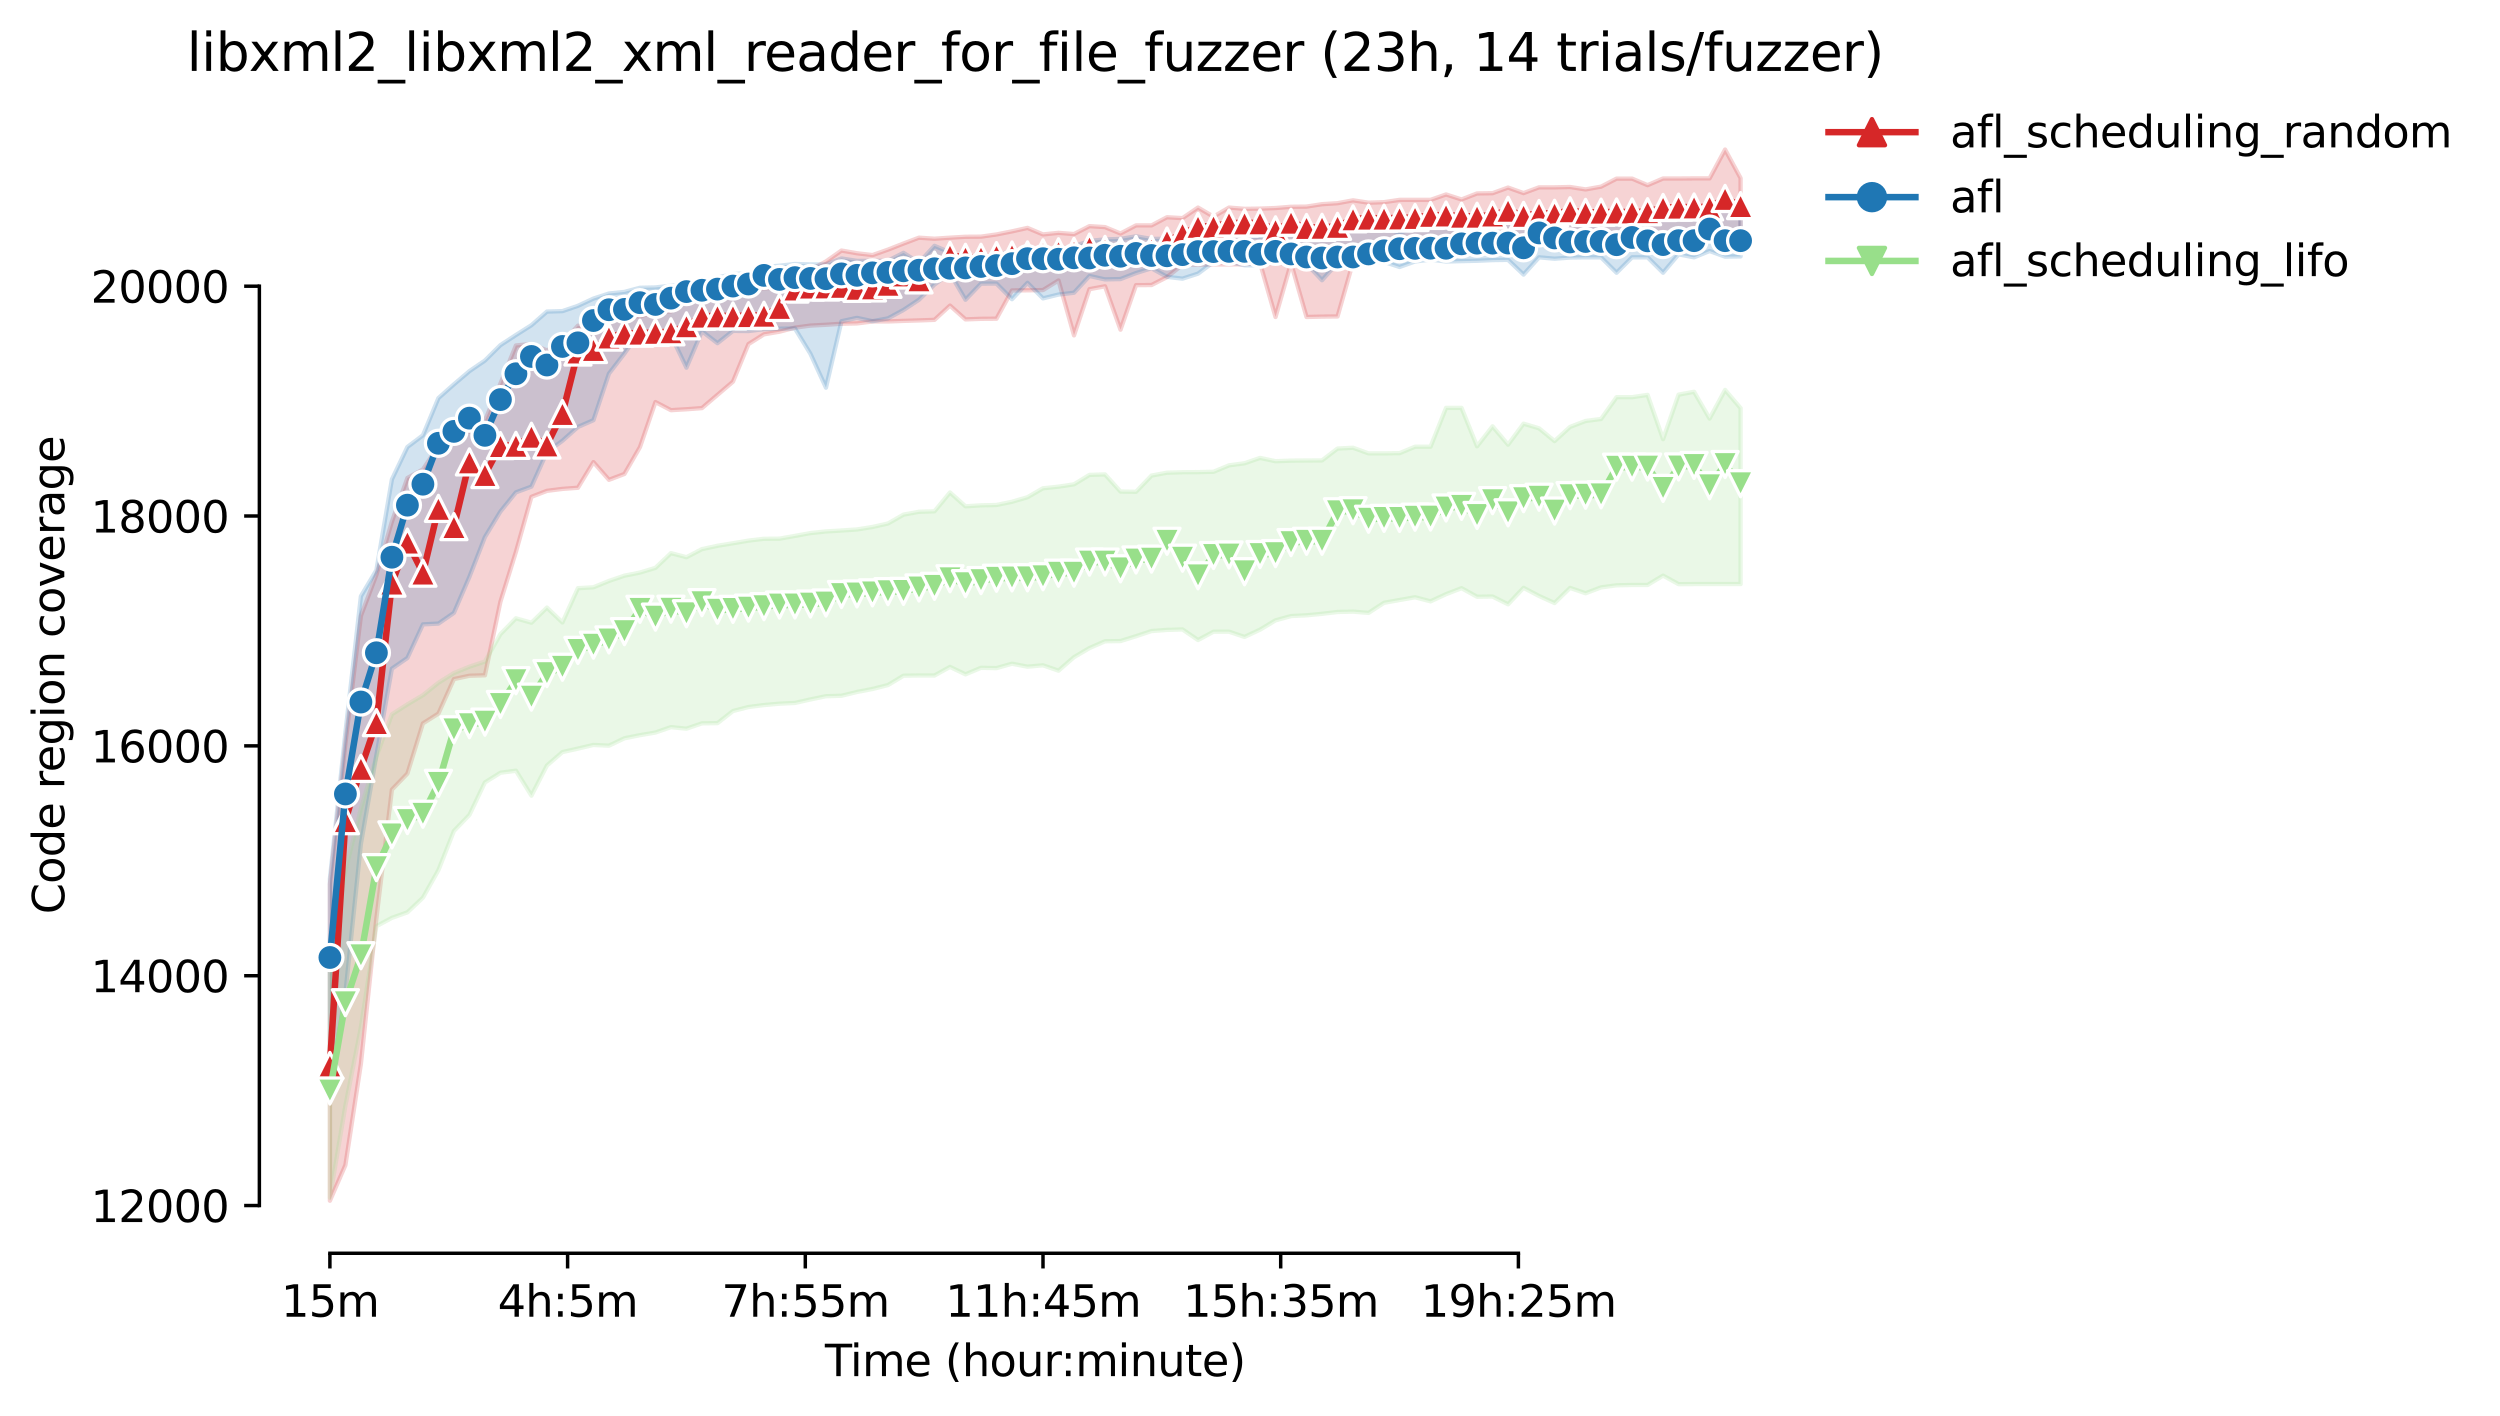 <?xml version="1.0" encoding="utf-8" standalone="no"?>
<!DOCTYPE svg PUBLIC "-//W3C//DTD SVG 1.1//EN"
  "http://www.w3.org/Graphics/SVG/1.1/DTD/svg11.dtd">
<svg height="325.986pt" version="1.1" viewBox="0 0 575.348 325.986" width="575.348pt" xmlns="http://www.w3.org/2000/svg" xmlns:xlink="http://www.w3.org/1999/xlink">
 <defs>
  <style type="text/css">*{stroke-linecap:butt;stroke-linejoin:round;}</style>
 </defs>
 <g id="figure_1">
  <g id="patch_1">
   <path d="M 0 325.986 
L 575.348 325.986 
L 575.348 0 
L 0 0 
z
" style="fill:#ffffff;"/>
  </g>
  <g id="axes_1">
   <g id="patch_2">
    <path d="M 59.691 288.43 
L 416.811 288.43 
L 416.811 22.318 
L 59.691 22.318 
z
" style="fill:#ffffff;"/>
   </g>
   <g id="PolyCollection_1">
    <defs>
     <path d="M 75.923 -122.464 
L 75.923 -49.652 
L 79.491 -57.851 
L 83.059 -81.165 
L 86.626 -114.675 
L 90.194 -144.257 
L 93.762 -147.96 
L 97.329 -159.504 
L 100.897 -161.765 
L 104.464 -169.7 
L 108.032 -170.467 
L 111.6 -170.573 
L 115.167 -187.499 
L 118.735 -198.978 
L 122.303 -211.646 
L 125.87 -213.022 
L 129.438 -213.471 
L 133.005 -213.736 
L 136.573 -219.634 
L 140.141 -215.561 
L 143.708 -216.91 
L 147.276 -223.085 
L 150.844 -233.453 
L 154.411 -231.588 
L 157.979 -231.8 
L 161.547 -232.064 
L 165.114 -235.106 
L 168.682 -238.147 
L 172.249 -246.796 
L 175.817 -249.044 
L 179.385 -249.652 
L 182.952 -250.578 
L 186.52 -251.054 
L 190.088 -251.239 
L 193.655 -251.477 
L 197.223 -251.556 
L 200.79 -252.006 
L 204.358 -252.006 
L 207.926 -252.138 
L 211.493 -252.244 
L 215.061 -252.376 
L 218.629 -255.656 
L 222.196 -252.482 
L 225.764 -252.614 
L 229.332 -252.641 
L 232.899 -259.147 
L 236.467 -259.173 
L 240.034 -259.226 
L 243.602 -261.435 
L 247.17 -248.806 
L 250.737 -259.438 
L 254.305 -260.099 
L 257.873 -250.115 
L 261.44 -260.364 
L 265.008 -260.39 
L 268.575 -262.215 
L 272.143 -265.071 
L 275.711 -265.071 
L 279.278 -265.124 
L 282.846 -265.124 
L 286.414 -265.177 
L 289.981 -265.442 
L 293.549 -253.037 
L 297.117 -265.442 
L 300.684 -253.037 
L 304.252 -253.117 
L 307.819 -253.157 
L 311.387 -265.653 
L 314.955 -265.68 
L 318.522 -265.68 
L 322.09 -269.184 
L 325.658 -269.065 
L 329.225 -269.065 
L 332.793 -271.029 
L 336.361 -269.277 
L 339.928 -269.277 
L 343.496 -271.075 
L 347.063 -271.075 
L 350.631 -271.181 
L 354.199 -271.207 
L 357.766 -271.234 
L 361.334 -272.265 
L 364.902 -271.34 
L 368.469 -271.908 
L 372.037 -271.833 
L 375.604 -271.551 
L 379.172 -271.974 
L 382.74 -271.604 
L 386.307 -272.08 
L 389.875 -272.424 
L 393.443 -272.239 
L 397.01 -272.265 
L 400.578 -272.211 
L 400.578 -284.987 
L 400.578 -284.987 
L 397.01 -291.572 
L 393.443 -284.934 
L 389.875 -284.934 
L 386.307 -284.907 
L 382.74 -284.907 
L 379.172 -283.373 
L 375.604 -284.881 
L 372.037 -284.881 
L 368.469 -283.03 
L 364.902 -282.395 
L 361.334 -282.95 
L 357.766 -282.871 
L 354.199 -282.871 
L 350.631 -281.548 
L 347.063 -282.818 
L 343.496 -281.522 
L 339.928 -281.469 
L 336.361 -280.081 
L 332.793 -281.231 
L 329.225 -279.988 
L 325.658 -279.988 
L 322.09 -279.988 
L 318.522 -279.459 
L 314.955 -279.34 
L 311.387 -279.882 
L 307.819 -279.221 
L 304.252 -278.996 
L 300.684 -278.441 
L 297.117 -278.401 
L 293.549 -278.11 
L 289.981 -277.978 
L 286.414 -277.925 
L 282.846 -278.216 
L 279.278 -276.127 
L 275.711 -278.216 
L 272.143 -275.783 
L 268.575 -275.994 
L 265.008 -274.117 
L 261.44 -274.117 
L 257.873 -272.252 
L 254.305 -273.72 
L 250.737 -273.945 
L 247.17 -272.12 
L 243.602 -272.4 
L 240.034 -272.035 
L 236.467 -273.535 
L 232.899 -272.741 
L 229.332 -272.027 
L 225.764 -271.525 
L 222.196 -271.498 
L 218.629 -271.287 
L 215.061 -271.049 
L 211.493 -271.287 
L 207.926 -269.938 
L 204.358 -268.536 
L 200.79 -267.28 
L 197.223 -267.703 
L 193.655 -268.324 
L 190.088 -265.812 
L 186.52 -263.881 
L 182.952 -263.22 
L 179.385 -259.755 
L 175.817 -259.676 
L 172.249 -259.411 
L 168.682 -259.253 
L 165.114 -259.226 
L 161.547 -258.327 
L 157.979 -257.296 
L 154.411 -254.347 
L 150.844 -254.228 
L 147.276 -253.196 
L 143.708 -253.249 
L 140.141 -252.032 
L 136.573 -250.208 
L 133.005 -251.027 
L 129.438 -247.081 
L 125.87 -245.341 
L 122.303 -246.822 
L 118.735 -246.478 
L 115.167 -237.698 
L 111.6 -229.181 
L 108.032 -226.775 
L 104.464 -224.87 
L 100.897 -223.336 
L 97.329 -217.941 
L 93.762 -215.984 
L 90.194 -205.934 
L 86.626 -193.701 
L 83.059 -184.273 
L 79.491 -154.889 
L 75.923 -122.464 
z
" id="m5b4aee3ce3" style="stroke:#d62728;stroke-opacity:0.2;"/>
    </defs>
    <g clip-path="url(#pf329a03b4b)">
     <use style="fill:#d62728;fill-opacity:0.2;stroke:#d62728;stroke-opacity:0.2;" x="0" xlink:href="#m5b4aee3ce3" y="325.986"/>
    </g>
   </g>
   <g id="PolyCollection_2">
    <defs>
     <path d="M 75.923 -123.707 
L 75.923 -75.624 
L 79.491 -97.444 
L 83.059 -131.8 
L 86.626 -152.191 
L 90.194 -172.107 
L 93.762 -174.566 
L 97.329 -182.289 
L 100.897 -182.474 
L 104.464 -184.947 
L 108.032 -193.239 
L 111.6 -202.39 
L 115.167 -208.261 
L 118.735 -212.678 
L 122.303 -214 
L 125.87 -221.935 
L 129.438 -224.553 
L 133.005 -227.727 
L 136.573 -229.287 
L 140.141 -239.999 
L 143.708 -244.634 
L 147.276 -249.652 
L 150.844 -248.7 
L 154.411 -248.834 
L 157.979 -241.374 
L 161.547 -249.758 
L 165.114 -247.007 
L 168.682 -249.837 
L 172.249 -249.803 
L 175.817 -250.234 
L 179.385 -250.34 
L 182.952 -250.393 
L 186.52 -244.548 
L 190.088 -236.772 
L 193.655 -252.059 
L 197.223 -252.826 
L 200.79 -252.061 
L 204.358 -252.711 
L 207.926 -254.651 
L 211.493 -257.005 
L 215.061 -260.509 
L 218.629 -263.088 
L 222.196 -257.005 
L 225.764 -260.719 
L 229.332 -260.721 
L 232.899 -257.137 
L 236.467 -260.893 
L 240.034 -257.322 
L 243.602 -258.195 
L 247.17 -258.618 
L 250.737 -262.471 
L 254.305 -261.686 
L 257.873 -261.765 
L 261.44 -263.138 
L 265.008 -264.251 
L 268.575 -262.268 
L 272.143 -261.858 
L 275.711 -263.008 
L 279.278 -265.68 
L 282.846 -265.733 
L 286.414 -264.939 
L 289.981 -264.939 
L 293.549 -265.733 
L 297.117 -264.966 
L 300.684 -265.256 
L 304.252 -261.501 
L 307.819 -265.495 
L 311.387 -265.733 
L 314.955 -265.733 
L 318.522 -265.733 
L 322.09 -264.547 
L 325.658 -265.812 
L 329.225 -266.248 
L 332.793 -265.805 
L 336.361 -265.891 
L 339.928 -265.971 
L 343.496 -266.129 
L 347.063 -266.182 
L 350.631 -262.797 
L 354.199 -266.764 
L 357.766 -266.447 
L 361.334 -266.711 
L 364.902 -266.764 
L 368.469 -266.764 
L 372.037 -263.22 
L 375.604 -266.764 
L 379.172 -266.764 
L 382.74 -263.22 
L 386.307 -267.452 
L 389.875 -266.764 
L 393.443 -268.219 
L 397.01 -266.923 
L 400.578 -266.976 
L 400.578 -278.322 
L 400.578 -278.322 
L 397.01 -278.322 
L 393.443 -278.322 
L 389.875 -278.332 
L 386.307 -277.74 
L 382.74 -276.946 
L 379.172 -276.841 
L 375.604 -276.841 
L 372.037 -274.196 
L 368.469 -276.656 
L 364.902 -276.656 
L 361.334 -275.33 
L 357.766 -276.576 
L 354.199 -276.576 
L 350.631 -273.852 
L 347.063 -274.918 
L 343.496 -274.778 
L 339.928 -275.518 
L 336.361 -274.56 
L 332.793 -273.984 
L 329.225 -273.764 
L 325.658 -273.561 
L 322.09 -272.424 
L 318.522 -273.561 
L 314.955 -273.561 
L 311.387 -273.561 
L 307.819 -273.561 
L 304.252 -272.318 
L 300.684 -273.138 
L 297.117 -272.186 
L 293.549 -272.45 
L 289.981 -271.551 
L 286.414 -271.551 
L 282.846 -271.974 
L 279.278 -271.948 
L 275.711 -271.366 
L 272.143 -271.221 
L 268.575 -271.049 
L 265.008 -270.996 
L 261.44 -271.604 
L 257.873 -270.996 
L 254.305 -270.89 
L 250.737 -270.546 
L 247.17 -269.303 
L 243.602 -268.642 
L 240.034 -268.113 
L 236.467 -268.51 
L 232.899 -268.43 
L 229.332 -267.002 
L 225.764 -266.605 
L 222.196 -266.148 
L 218.629 -267.901 
L 215.061 -269.409 
L 211.493 -265.521 
L 207.926 -267.795 
L 204.358 -265.971 
L 200.79 -265.944 
L 197.223 -265.944 
L 193.655 -266.5 
L 190.088 -265.124 
L 186.52 -265.124 
L 182.952 -265.23 
L 179.385 -264.833 
L 175.817 -264.542 
L 172.249 -263.141 
L 168.682 -262.903 
L 165.114 -262.109 
L 161.547 -261.104 
L 157.979 -260.681 
L 154.411 -260.231 
L 150.844 -259.835 
L 147.276 -259.755 
L 143.708 -258.803 
L 140.141 -258.433 
L 136.573 -257.269 
L 133.005 -255.603 
L 129.438 -254.386 
L 125.87 -254.281 
L 122.303 -251.146 
L 118.735 -248.885 
L 115.167 -246.558 
L 111.6 -243.014 
L 108.032 -240.567 
L 104.464 -237.539 
L 100.897 -234.37 
L 97.329 -225.805 
L 93.762 -223.125 
L 90.194 -215.666 
L 86.626 -194.773 
L 83.059 -188.769 
L 79.491 -157.375 
L 75.923 -123.707 
z
" id="mfb8f55395e" style="stroke:#1f77b4;stroke-opacity:0.2;"/>
    </defs>
    <g clip-path="url(#pf329a03b4b)">
     <use style="fill:#1f77b4;fill-opacity:0.2;stroke:#1f77b4;stroke-opacity:0.2;" x="0" xlink:href="#mfb8f55395e" y="325.986"/>
    </g>
   </g>
   <g id="PolyCollection_3">
    <defs>
     <path d="M 75.923 -106.039 
L 75.923 -50.34 
L 79.491 -71.525 
L 83.059 -89.562 
L 86.626 -112.837 
L 90.194 -114.754 
L 93.762 -116.024 
L 97.329 -119.396 
L 100.897 -125.743 
L 104.464 -134.749 
L 108.032 -138.451 
L 111.6 -145.923 
L 115.167 -148.145 
L 118.735 -148.621 
L 122.303 -142.882 
L 125.87 -149.811 
L 129.438 -152.905 
L 133.005 -153.702 
L 136.573 -154.545 
L 140.141 -154.373 
L 143.708 -156.079 
L 147.276 -156.793 
L 150.844 -157.401 
L 154.411 -158.645 
L 157.979 -158.287 
L 161.547 -159.517 
L 165.114 -159.557 
L 168.682 -162.347 
L 172.249 -163.273 
L 175.817 -163.723 
L 179.385 -164.04 
L 182.952 -164.212 
L 186.52 -165.018 
L 190.088 -165.759 
L 193.655 -165.865 
L 197.223 -166.738 
L 200.79 -167.425 
L 204.358 -168.324 
L 207.926 -170.48 
L 211.493 -170.528 
L 215.061 -170.52 
L 218.629 -172.503 
L 222.196 -170.797 
L 225.764 -172.292 
L 229.332 -172.226 
L 232.899 -173.239 
L 236.467 -172.556 
L 240.034 -172.874 
L 243.602 -171.637 
L 247.17 -174.746 
L 250.737 -176.841 
L 254.305 -178.401 
L 257.873 -178.453 
L 261.44 -179.565 
L 265.008 -180.755 
L 268.575 -181.02 
L 272.143 -181.125 
L 275.711 -178.692 
L 279.278 -180.606 
L 282.846 -180.61 
L 286.414 -179.406 
L 289.981 -181.072 
L 293.549 -183.215 
L 297.117 -184.207 
L 300.684 -184.378 
L 304.252 -184.722 
L 307.819 -185.145 
L 311.387 -185.225 
L 314.955 -184.934 
L 318.522 -187.261 
L 322.09 -187.896 
L 325.658 -188.531 
L 329.225 -187.592 
L 332.793 -189.245 
L 336.361 -190.62 
L 339.928 -188.65 
L 343.496 -188.703 
L 347.063 -186.917 
L 350.631 -190.703 
L 354.199 -188.822 
L 357.766 -187.208 
L 361.334 -190.684 
L 364.902 -189.456 
L 368.469 -190.805 
L 372.037 -191.281 
L 375.604 -191.361 
L 379.172 -191.361 
L 382.74 -193.516 
L 386.307 -191.546 
L 389.875 -191.572 
L 393.443 -191.572 
L 397.01 -191.572 
L 400.578 -191.572 
L 400.578 -232.064 
L 400.578 -232.064 
L 397.01 -236.243 
L 393.443 -229.657 
L 389.875 -235.82 
L 386.307 -235.159 
L 382.74 -224.923 
L 379.172 -235.106 
L 375.604 -234.577 
L 372.037 -234.577 
L 368.469 -229.565 
L 364.902 -229.102 
L 361.334 -227.74 
L 357.766 -224.474 
L 354.199 -227.409 
L 350.631 -228.481 
L 347.063 -223.654 
L 343.496 -227.872 
L 339.928 -223.283 
L 336.361 -232.117 
L 332.793 -232.117 
L 329.225 -223.178 
L 325.658 -223.178 
L 322.09 -221.697 
L 318.522 -221.644 
L 314.955 -221.644 
L 311.387 -222.94 
L 307.819 -222.755 
L 304.252 -220.03 
L 300.684 -220.004 
L 297.117 -219.977 
L 293.549 -219.845 
L 289.981 -220.599 
L 286.414 -219.369 
L 282.846 -218.893 
L 279.278 -217.412 
L 275.711 -217.333 
L 272.143 -217.306 
L 268.575 -217.2 
L 265.008 -216.539 
L 261.44 -212.81 
L 257.873 -212.86 
L 254.305 -216.804 
L 250.737 -216.698 
L 247.17 -214.529 
L 243.602 -213.987 
L 240.034 -213.617 
L 236.467 -211.556 
L 232.899 -210.509 
L 229.332 -209.769 
L 225.764 -209.689 
L 222.196 -209.465 
L 218.629 -212.651 
L 215.061 -208.314 
L 211.493 -208.208 
L 207.926 -207.547 
L 204.358 -205.51 
L 200.79 -204.709 
L 197.223 -204.135 
L 193.655 -203.897 
L 190.088 -203.685 
L 186.52 -203.302 
L 182.952 -202.654 
L 179.385 -202.019 
L 175.817 -201.993 
L 172.249 -201.57 
L 168.682 -200.961 
L 165.114 -200.379 
L 161.547 -199.612 
L 157.979 -197.748 
L 154.411 -198.687 
L 150.844 -195.301 
L 147.276 -194.217 
L 143.708 -193.503 
L 140.141 -192.286 
L 136.573 -190.832 
L 133.005 -190.62 
L 129.438 -182.739 
L 125.87 -186.15 
L 122.303 -182.673 
L 118.735 -183.691 
L 115.167 -180.041 
L 111.6 -173.734 
L 108.032 -172.543 
L 104.464 -171.088 
L 100.897 -168.853 
L 97.329 -165.999 
L 93.762 -163.881 
L 90.194 -161.593 
L 86.626 -151.9 
L 83.059 -139.893 
L 79.491 -125.585 
L 75.923 -106.039 
z
" id="m691e9c59c0" style="stroke:#98df8a;stroke-opacity:0.2;"/>
    </defs>
    <g clip-path="url(#pf329a03b4b)">
     <use style="fill:#98df8a;fill-opacity:0.2;stroke:#98df8a;stroke-opacity:0.2;" x="0" xlink:href="#m691e9c59c0" y="325.986"/>
    </g>
   </g>
   <g id="matplotlib.axis_1">
    <g id="xtick_1">
     <g id="line2d_1">
      <defs>
       <path d="M 0 0 
L 0 3.5 
" id="m475f8b2228" style="stroke:#000000;stroke-width:0.8;"/>
      </defs>
      <g>
       <use style="stroke:#000000;stroke-width:0.8;" x="75.923" xlink:href="#m475f8b2228" y="288.43"/>
      </g>
     </g>
     <g id="text_1">
      <!-- 15m -->
      <g transform="translate(64.691 303.029)scale(0.1 -0.1)">
       <defs>
        <path d="M 794 531 
L 1825 531 
L 1825 4091 
L 703 3866 
L 703 4441 
L 1819 4666 
L 2450 4666 
L 2450 531 
L 3481 531 
L 3481 0 
L 794 0 
L 794 531 
z
" id="DejaVuSans-31" transform="scale(0.016)"/>
        <path d="M 691 4666 
L 3169 4666 
L 3169 4134 
L 1269 4134 
L 1269 2991 
Q 1406 3038 1543 3061 
Q 1681 3084 1819 3084 
Q 2600 3084 3056 2656 
Q 3513 2228 3513 1497 
Q 3513 744 3044 326 
Q 2575 -91 1722 -91 
Q 1428 -91 1123 -41 
Q 819 9 494 109 
L 494 744 
Q 775 591 1075 516 
Q 1375 441 1709 441 
Q 2250 441 2565 725 
Q 2881 1009 2881 1497 
Q 2881 1984 2565 2268 
Q 2250 2553 1709 2553 
Q 1456 2553 1204 2497 
Q 953 2441 691 2322 
L 691 4666 
z
" id="DejaVuSans-35" transform="scale(0.016)"/>
        <path d="M 3328 2828 
Q 3544 3216 3844 3400 
Q 4144 3584 4550 3584 
Q 5097 3584 5394 3201 
Q 5691 2819 5691 2113 
L 5691 0 
L 5113 0 
L 5113 2094 
Q 5113 2597 4934 2840 
Q 4756 3084 4391 3084 
Q 3944 3084 3684 2787 
Q 3425 2491 3425 1978 
L 3425 0 
L 2847 0 
L 2847 2094 
Q 2847 2600 2669 2842 
Q 2491 3084 2119 3084 
Q 1678 3084 1418 2786 
Q 1159 2488 1159 1978 
L 1159 0 
L 581 0 
L 581 3500 
L 1159 3500 
L 1159 2956 
Q 1356 3278 1631 3431 
Q 1906 3584 2284 3584 
Q 2666 3584 2933 3390 
Q 3200 3197 3328 2828 
z
" id="DejaVuSans-6d" transform="scale(0.016)"/>
       </defs>
       <use xlink:href="#DejaVuSans-31"/>
       <use x="63.623" xlink:href="#DejaVuSans-35"/>
       <use x="127.246" xlink:href="#DejaVuSans-6d"/>
      </g>
     </g>
    </g>
    <g id="xtick_2">
     <g id="line2d_2">
      <g>
       <use style="stroke:#000000;stroke-width:0.8;" x="130.627" xlink:href="#m475f8b2228" y="288.43"/>
      </g>
     </g>
     <g id="text_2">
      <!-- 4h:5m -->
      <g transform="translate(114.541 303.029)scale(0.1 -0.1)">
       <defs>
        <path d="M 2419 4116 
L 825 1625 
L 2419 1625 
L 2419 4116 
z
M 2253 4666 
L 3047 4666 
L 3047 1625 
L 3713 1625 
L 3713 1100 
L 3047 1100 
L 3047 0 
L 2419 0 
L 2419 1100 
L 313 1100 
L 313 1709 
L 2253 4666 
z
" id="DejaVuSans-34" transform="scale(0.016)"/>
        <path d="M 3513 2113 
L 3513 0 
L 2938 0 
L 2938 2094 
Q 2938 2591 2744 2837 
Q 2550 3084 2163 3084 
Q 1697 3084 1428 2787 
Q 1159 2491 1159 1978 
L 1159 0 
L 581 0 
L 581 4863 
L 1159 4863 
L 1159 2956 
Q 1366 3272 1645 3428 
Q 1925 3584 2291 3584 
Q 2894 3584 3203 3211 
Q 3513 2838 3513 2113 
z
" id="DejaVuSans-68" transform="scale(0.016)"/>
        <path d="M 750 794 
L 1409 794 
L 1409 0 
L 750 0 
L 750 794 
z
M 750 3309 
L 1409 3309 
L 1409 2516 
L 750 2516 
L 750 3309 
z
" id="DejaVuSans-3a" transform="scale(0.016)"/>
       </defs>
       <use xlink:href="#DejaVuSans-34"/>
       <use x="63.623" xlink:href="#DejaVuSans-68"/>
       <use x="127.002" xlink:href="#DejaVuSans-3a"/>
       <use x="160.693" xlink:href="#DejaVuSans-35"/>
       <use x="224.316" xlink:href="#DejaVuSans-6d"/>
      </g>
     </g>
    </g>
    <g id="xtick_3">
     <g id="line2d_3">
      <g>
       <use style="stroke:#000000;stroke-width:0.8;" x="185.331" xlink:href="#m475f8b2228" y="288.43"/>
      </g>
     </g>
     <g id="text_3">
      <!-- 7h:55m -->
      <g transform="translate(166.064 303.029)scale(0.1 -0.1)">
       <defs>
        <path d="M 525 4666 
L 3525 4666 
L 3525 4397 
L 1831 0 
L 1172 0 
L 2766 4134 
L 525 4134 
L 525 4666 
z
" id="DejaVuSans-37" transform="scale(0.016)"/>
       </defs>
       <use xlink:href="#DejaVuSans-37"/>
       <use x="63.623" xlink:href="#DejaVuSans-68"/>
       <use x="127.002" xlink:href="#DejaVuSans-3a"/>
       <use x="160.693" xlink:href="#DejaVuSans-35"/>
       <use x="224.316" xlink:href="#DejaVuSans-35"/>
       <use x="287.939" xlink:href="#DejaVuSans-6d"/>
      </g>
     </g>
    </g>
    <g id="xtick_4">
     <g id="line2d_4">
      <g>
       <use style="stroke:#000000;stroke-width:0.8;" x="240.034" xlink:href="#m475f8b2228" y="288.43"/>
      </g>
     </g>
     <g id="text_4">
      <!-- 11h:45m -->
      <g transform="translate(217.586 303.029)scale(0.1 -0.1)">
       <use xlink:href="#DejaVuSans-31"/>
       <use x="63.623" xlink:href="#DejaVuSans-31"/>
       <use x="127.246" xlink:href="#DejaVuSans-68"/>
       <use x="190.625" xlink:href="#DejaVuSans-3a"/>
       <use x="224.316" xlink:href="#DejaVuSans-34"/>
       <use x="287.939" xlink:href="#DejaVuSans-35"/>
       <use x="351.562" xlink:href="#DejaVuSans-6d"/>
      </g>
     </g>
    </g>
    <g id="xtick_5">
     <g id="line2d_5">
      <g>
       <use style="stroke:#000000;stroke-width:0.8;" x="294.738" xlink:href="#m475f8b2228" y="288.43"/>
      </g>
     </g>
     <g id="text_5">
      <!-- 15h:35m -->
      <g transform="translate(272.29 303.029)scale(0.1 -0.1)">
       <defs>
        <path d="M 2597 2516 
Q 3050 2419 3304 2112 
Q 3559 1806 3559 1356 
Q 3559 666 3084 287 
Q 2609 -91 1734 -91 
Q 1441 -91 1130 -33 
Q 819 25 488 141 
L 488 750 
Q 750 597 1062 519 
Q 1375 441 1716 441 
Q 2309 441 2620 675 
Q 2931 909 2931 1356 
Q 2931 1769 2642 2001 
Q 2353 2234 1838 2234 
L 1294 2234 
L 1294 2753 
L 1863 2753 
Q 2328 2753 2575 2939 
Q 2822 3125 2822 3475 
Q 2822 3834 2567 4026 
Q 2313 4219 1838 4219 
Q 1578 4219 1281 4162 
Q 984 4106 628 3988 
L 628 4550 
Q 988 4650 1302 4700 
Q 1616 4750 1894 4750 
Q 2613 4750 3031 4423 
Q 3450 4097 3450 3541 
Q 3450 3153 3228 2886 
Q 3006 2619 2597 2516 
z
" id="DejaVuSans-33" transform="scale(0.016)"/>
       </defs>
       <use xlink:href="#DejaVuSans-31"/>
       <use x="63.623" xlink:href="#DejaVuSans-35"/>
       <use x="127.246" xlink:href="#DejaVuSans-68"/>
       <use x="190.625" xlink:href="#DejaVuSans-3a"/>
       <use x="224.316" xlink:href="#DejaVuSans-33"/>
       <use x="287.939" xlink:href="#DejaVuSans-35"/>
       <use x="351.562" xlink:href="#DejaVuSans-6d"/>
      </g>
     </g>
    </g>
    <g id="xtick_6">
     <g id="line2d_6">
      <g>
       <use style="stroke:#000000;stroke-width:0.8;" x="349.442" xlink:href="#m475f8b2228" y="288.43"/>
      </g>
     </g>
     <g id="text_6">
      <!-- 19h:25m -->
      <g transform="translate(326.993 303.029)scale(0.1 -0.1)">
       <defs>
        <path d="M 703 97 
L 703 672 
Q 941 559 1184 500 
Q 1428 441 1663 441 
Q 2288 441 2617 861 
Q 2947 1281 2994 2138 
Q 2813 1869 2534 1725 
Q 2256 1581 1919 1581 
Q 1219 1581 811 2004 
Q 403 2428 403 3163 
Q 403 3881 828 4315 
Q 1253 4750 1959 4750 
Q 2769 4750 3195 4129 
Q 3622 3509 3622 2328 
Q 3622 1225 3098 567 
Q 2575 -91 1691 -91 
Q 1453 -91 1209 -44 
Q 966 3 703 97 
z
M 1959 2075 
Q 2384 2075 2632 2365 
Q 2881 2656 2881 3163 
Q 2881 3666 2632 3958 
Q 2384 4250 1959 4250 
Q 1534 4250 1286 3958 
Q 1038 3666 1038 3163 
Q 1038 2656 1286 2365 
Q 1534 2075 1959 2075 
z
" id="DejaVuSans-39" transform="scale(0.016)"/>
        <path d="M 1228 531 
L 3431 531 
L 3431 0 
L 469 0 
L 469 531 
Q 828 903 1448 1529 
Q 2069 2156 2228 2338 
Q 2531 2678 2651 2914 
Q 2772 3150 2772 3378 
Q 2772 3750 2511 3984 
Q 2250 4219 1831 4219 
Q 1534 4219 1204 4116 
Q 875 4013 500 3803 
L 500 4441 
Q 881 4594 1212 4672 
Q 1544 4750 1819 4750 
Q 2544 4750 2975 4387 
Q 3406 4025 3406 3419 
Q 3406 3131 3298 2873 
Q 3191 2616 2906 2266 
Q 2828 2175 2409 1742 
Q 1991 1309 1228 531 
z
" id="DejaVuSans-32" transform="scale(0.016)"/>
       </defs>
       <use xlink:href="#DejaVuSans-31"/>
       <use x="63.623" xlink:href="#DejaVuSans-39"/>
       <use x="127.246" xlink:href="#DejaVuSans-68"/>
       <use x="190.625" xlink:href="#DejaVuSans-3a"/>
       <use x="224.316" xlink:href="#DejaVuSans-32"/>
       <use x="287.939" xlink:href="#DejaVuSans-35"/>
       <use x="351.562" xlink:href="#DejaVuSans-6d"/>
      </g>
     </g>
    </g>
    <g id="text_7">
     <!-- Time (hour:minute) -->
     <g transform="translate(189.844 316.707)scale(0.1 -0.1)">
      <defs>
       <path d="M -19 4666 
L 3928 4666 
L 3928 4134 
L 2272 4134 
L 2272 0 
L 1638 0 
L 1638 4134 
L -19 4134 
L -19 4666 
z
" id="DejaVuSans-54" transform="scale(0.016)"/>
       <path d="M 603 3500 
L 1178 3500 
L 1178 0 
L 603 0 
L 603 3500 
z
M 603 4863 
L 1178 4863 
L 1178 4134 
L 603 4134 
L 603 4863 
z
" id="DejaVuSans-69" transform="scale(0.016)"/>
       <path d="M 3597 1894 
L 3597 1613 
L 953 1613 
Q 991 1019 1311 708 
Q 1631 397 2203 397 
Q 2534 397 2845 478 
Q 3156 559 3463 722 
L 3463 178 
Q 3153 47 2828 -22 
Q 2503 -91 2169 -91 
Q 1331 -91 842 396 
Q 353 884 353 1716 
Q 353 2575 817 3079 
Q 1281 3584 2069 3584 
Q 2775 3584 3186 3129 
Q 3597 2675 3597 1894 
z
M 3022 2063 
Q 3016 2534 2758 2815 
Q 2500 3097 2075 3097 
Q 1594 3097 1305 2825 
Q 1016 2553 972 2059 
L 3022 2063 
z
" id="DejaVuSans-65" transform="scale(0.016)"/>
       <path id="DejaVuSans-20" transform="scale(0.016)"/>
       <path d="M 1984 4856 
Q 1566 4138 1362 3434 
Q 1159 2731 1159 2009 
Q 1159 1288 1364 580 
Q 1569 -128 1984 -844 
L 1484 -844 
Q 1016 -109 783 600 
Q 550 1309 550 2009 
Q 550 2706 781 3412 
Q 1013 4119 1484 4856 
L 1984 4856 
z
" id="DejaVuSans-28" transform="scale(0.016)"/>
       <path d="M 1959 3097 
Q 1497 3097 1228 2736 
Q 959 2375 959 1747 
Q 959 1119 1226 758 
Q 1494 397 1959 397 
Q 2419 397 2687 759 
Q 2956 1122 2956 1747 
Q 2956 2369 2687 2733 
Q 2419 3097 1959 3097 
z
M 1959 3584 
Q 2709 3584 3137 3096 
Q 3566 2609 3566 1747 
Q 3566 888 3137 398 
Q 2709 -91 1959 -91 
Q 1206 -91 779 398 
Q 353 888 353 1747 
Q 353 2609 779 3096 
Q 1206 3584 1959 3584 
z
" id="DejaVuSans-6f" transform="scale(0.016)"/>
       <path d="M 544 1381 
L 544 3500 
L 1119 3500 
L 1119 1403 
Q 1119 906 1312 657 
Q 1506 409 1894 409 
Q 2359 409 2629 706 
Q 2900 1003 2900 1516 
L 2900 3500 
L 3475 3500 
L 3475 0 
L 2900 0 
L 2900 538 
Q 2691 219 2414 64 
Q 2138 -91 1772 -91 
Q 1169 -91 856 284 
Q 544 659 544 1381 
z
M 1991 3584 
L 1991 3584 
z
" id="DejaVuSans-75" transform="scale(0.016)"/>
       <path d="M 2631 2963 
Q 2534 3019 2420 3045 
Q 2306 3072 2169 3072 
Q 1681 3072 1420 2755 
Q 1159 2438 1159 1844 
L 1159 0 
L 581 0 
L 581 3500 
L 1159 3500 
L 1159 2956 
Q 1341 3275 1631 3429 
Q 1922 3584 2338 3584 
Q 2397 3584 2469 3576 
Q 2541 3569 2628 3553 
L 2631 2963 
z
" id="DejaVuSans-72" transform="scale(0.016)"/>
       <path d="M 3513 2113 
L 3513 0 
L 2938 0 
L 2938 2094 
Q 2938 2591 2744 2837 
Q 2550 3084 2163 3084 
Q 1697 3084 1428 2787 
Q 1159 2491 1159 1978 
L 1159 0 
L 581 0 
L 581 3500 
L 1159 3500 
L 1159 2956 
Q 1366 3272 1645 3428 
Q 1925 3584 2291 3584 
Q 2894 3584 3203 3211 
Q 3513 2838 3513 2113 
z
" id="DejaVuSans-6e" transform="scale(0.016)"/>
       <path d="M 1172 4494 
L 1172 3500 
L 2356 3500 
L 2356 3053 
L 1172 3053 
L 1172 1153 
Q 1172 725 1289 603 
Q 1406 481 1766 481 
L 2356 481 
L 2356 0 
L 1766 0 
Q 1100 0 847 248 
Q 594 497 594 1153 
L 594 3053 
L 172 3053 
L 172 3500 
L 594 3500 
L 594 4494 
L 1172 4494 
z
" id="DejaVuSans-74" transform="scale(0.016)"/>
       <path d="M 513 4856 
L 1013 4856 
Q 1481 4119 1714 3412 
Q 1947 2706 1947 2009 
Q 1947 1309 1714 600 
Q 1481 -109 1013 -844 
L 513 -844 
Q 928 -128 1133 580 
Q 1338 1288 1338 2009 
Q 1338 2731 1133 3434 
Q 928 4138 513 4856 
z
" id="DejaVuSans-29" transform="scale(0.016)"/>
      </defs>
      <use xlink:href="#DejaVuSans-54"/>
      <use x="57.959" xlink:href="#DejaVuSans-69"/>
      <use x="85.742" xlink:href="#DejaVuSans-6d"/>
      <use x="183.154" xlink:href="#DejaVuSans-65"/>
      <use x="244.678" xlink:href="#DejaVuSans-20"/>
      <use x="276.465" xlink:href="#DejaVuSans-28"/>
      <use x="315.479" xlink:href="#DejaVuSans-68"/>
      <use x="378.857" xlink:href="#DejaVuSans-6f"/>
      <use x="440.039" xlink:href="#DejaVuSans-75"/>
      <use x="503.418" xlink:href="#DejaVuSans-72"/>
      <use x="542.781" xlink:href="#DejaVuSans-3a"/>
      <use x="576.473" xlink:href="#DejaVuSans-6d"/>
      <use x="673.885" xlink:href="#DejaVuSans-69"/>
      <use x="701.668" xlink:href="#DejaVuSans-6e"/>
      <use x="765.047" xlink:href="#DejaVuSans-75"/>
      <use x="828.426" xlink:href="#DejaVuSans-74"/>
      <use x="867.635" xlink:href="#DejaVuSans-65"/>
      <use x="929.158" xlink:href="#DejaVuSans-29"/>
     </g>
    </g>
   </g>
   <g id="matplotlib.axis_2">
    <g id="ytick_1">
     <g id="line2d_7">
      <defs>
       <path d="M 0 0 
L -3.5 0 
" id="m02d8fbdee0" style="stroke:#000000;stroke-width:0.8;"/>
      </defs>
      <g>
       <use style="stroke:#000000;stroke-width:0.8;" x="59.691" xlink:href="#m02d8fbdee0" y="277.445"/>
      </g>
     </g>
     <g id="text_8">
      <!-- 12000 -->
      <g transform="translate(20.878 281.244)scale(0.1 -0.1)">
       <defs>
        <path d="M 2034 4250 
Q 1547 4250 1301 3770 
Q 1056 3291 1056 2328 
Q 1056 1369 1301 889 
Q 1547 409 2034 409 
Q 2525 409 2770 889 
Q 3016 1369 3016 2328 
Q 3016 3291 2770 3770 
Q 2525 4250 2034 4250 
z
M 2034 4750 
Q 2819 4750 3233 4129 
Q 3647 3509 3647 2328 
Q 3647 1150 3233 529 
Q 2819 -91 2034 -91 
Q 1250 -91 836 529 
Q 422 1150 422 2328 
Q 422 3509 836 4129 
Q 1250 4750 2034 4750 
z
" id="DejaVuSans-30" transform="scale(0.016)"/>
       </defs>
       <use xlink:href="#DejaVuSans-31"/>
       <use x="63.623" xlink:href="#DejaVuSans-32"/>
       <use x="127.246" xlink:href="#DejaVuSans-30"/>
       <use x="190.869" xlink:href="#DejaVuSans-30"/>
       <use x="254.492" xlink:href="#DejaVuSans-30"/>
      </g>
     </g>
    </g>
    <g id="ytick_2">
     <g id="line2d_8">
      <g>
       <use style="stroke:#000000;stroke-width:0.8;" x="59.691" xlink:href="#m02d8fbdee0" y="224.549"/>
      </g>
     </g>
     <g id="text_9">
      <!-- 14000 -->
      <g transform="translate(20.878 228.348)scale(0.1 -0.1)">
       <use xlink:href="#DejaVuSans-31"/>
       <use x="63.623" xlink:href="#DejaVuSans-34"/>
       <use x="127.246" xlink:href="#DejaVuSans-30"/>
       <use x="190.869" xlink:href="#DejaVuSans-30"/>
       <use x="254.492" xlink:href="#DejaVuSans-30"/>
      </g>
     </g>
    </g>
    <g id="ytick_3">
     <g id="line2d_9">
      <g>
       <use style="stroke:#000000;stroke-width:0.8;" x="59.691" xlink:href="#m02d8fbdee0" y="171.653"/>
      </g>
     </g>
     <g id="text_10">
      <!-- 16000 -->
      <g transform="translate(20.878 175.452)scale(0.1 -0.1)">
       <defs>
        <path d="M 2113 2584 
Q 1688 2584 1439 2293 
Q 1191 2003 1191 1497 
Q 1191 994 1439 701 
Q 1688 409 2113 409 
Q 2538 409 2786 701 
Q 3034 994 3034 1497 
Q 3034 2003 2786 2293 
Q 2538 2584 2113 2584 
z
M 3366 4563 
L 3366 3988 
Q 3128 4100 2886 4159 
Q 2644 4219 2406 4219 
Q 1781 4219 1451 3797 
Q 1122 3375 1075 2522 
Q 1259 2794 1537 2939 
Q 1816 3084 2150 3084 
Q 2853 3084 3261 2657 
Q 3669 2231 3669 1497 
Q 3669 778 3244 343 
Q 2819 -91 2113 -91 
Q 1303 -91 875 529 
Q 447 1150 447 2328 
Q 447 3434 972 4092 
Q 1497 4750 2381 4750 
Q 2619 4750 2861 4703 
Q 3103 4656 3366 4563 
z
" id="DejaVuSans-36" transform="scale(0.016)"/>
       </defs>
       <use xlink:href="#DejaVuSans-31"/>
       <use x="63.623" xlink:href="#DejaVuSans-36"/>
       <use x="127.246" xlink:href="#DejaVuSans-30"/>
       <use x="190.869" xlink:href="#DejaVuSans-30"/>
       <use x="254.492" xlink:href="#DejaVuSans-30"/>
      </g>
     </g>
    </g>
    <g id="ytick_4">
     <g id="line2d_10">
      <g>
       <use style="stroke:#000000;stroke-width:0.8;" x="59.691" xlink:href="#m02d8fbdee0" y="118.757"/>
      </g>
     </g>
     <g id="text_11">
      <!-- 18000 -->
      <g transform="translate(20.878 122.556)scale(0.1 -0.1)">
       <defs>
        <path d="M 2034 2216 
Q 1584 2216 1326 1975 
Q 1069 1734 1069 1313 
Q 1069 891 1326 650 
Q 1584 409 2034 409 
Q 2484 409 2743 651 
Q 3003 894 3003 1313 
Q 3003 1734 2745 1975 
Q 2488 2216 2034 2216 
z
M 1403 2484 
Q 997 2584 770 2862 
Q 544 3141 544 3541 
Q 544 4100 942 4425 
Q 1341 4750 2034 4750 
Q 2731 4750 3128 4425 
Q 3525 4100 3525 3541 
Q 3525 3141 3298 2862 
Q 3072 2584 2669 2484 
Q 3125 2378 3379 2068 
Q 3634 1759 3634 1313 
Q 3634 634 3220 271 
Q 2806 -91 2034 -91 
Q 1263 -91 848 271 
Q 434 634 434 1313 
Q 434 1759 690 2068 
Q 947 2378 1403 2484 
z
M 1172 3481 
Q 1172 3119 1398 2916 
Q 1625 2713 2034 2713 
Q 2441 2713 2670 2916 
Q 2900 3119 2900 3481 
Q 2900 3844 2670 4047 
Q 2441 4250 2034 4250 
Q 1625 4250 1398 4047 
Q 1172 3844 1172 3481 
z
" id="DejaVuSans-38" transform="scale(0.016)"/>
       </defs>
       <use xlink:href="#DejaVuSans-31"/>
       <use x="63.623" xlink:href="#DejaVuSans-38"/>
       <use x="127.246" xlink:href="#DejaVuSans-30"/>
       <use x="190.869" xlink:href="#DejaVuSans-30"/>
       <use x="254.492" xlink:href="#DejaVuSans-30"/>
      </g>
     </g>
    </g>
    <g id="ytick_5">
     <g id="line2d_11">
      <g>
       <use style="stroke:#000000;stroke-width:0.8;" x="59.691" xlink:href="#m02d8fbdee0" y="65.861"/>
      </g>
     </g>
     <g id="text_12">
      <!-- 20000 -->
      <g transform="translate(20.878 69.66)scale(0.1 -0.1)">
       <use xlink:href="#DejaVuSans-32"/>
       <use x="63.623" xlink:href="#DejaVuSans-30"/>
       <use x="127.246" xlink:href="#DejaVuSans-30"/>
       <use x="190.869" xlink:href="#DejaVuSans-30"/>
       <use x="254.492" xlink:href="#DejaVuSans-30"/>
      </g>
     </g>
    </g>
    <g id="text_13">
     <!-- Code region coverage -->
     <g transform="translate(14.798 210.38)rotate(-90)scale(0.1 -0.1)">
      <defs>
       <path d="M 4122 4306 
L 4122 3641 
Q 3803 3938 3442 4084 
Q 3081 4231 2675 4231 
Q 1875 4231 1450 3742 
Q 1025 3253 1025 2328 
Q 1025 1406 1450 917 
Q 1875 428 2675 428 
Q 3081 428 3442 575 
Q 3803 722 4122 1019 
L 4122 359 
Q 3791 134 3420 21 
Q 3050 -91 2638 -91 
Q 1578 -91 968 557 
Q 359 1206 359 2328 
Q 359 3453 968 4101 
Q 1578 4750 2638 4750 
Q 3056 4750 3426 4639 
Q 3797 4528 4122 4306 
z
" id="DejaVuSans-43" transform="scale(0.016)"/>
       <path d="M 2906 2969 
L 2906 4863 
L 3481 4863 
L 3481 0 
L 2906 0 
L 2906 525 
Q 2725 213 2448 61 
Q 2172 -91 1784 -91 
Q 1150 -91 751 415 
Q 353 922 353 1747 
Q 353 2572 751 3078 
Q 1150 3584 1784 3584 
Q 2172 3584 2448 3432 
Q 2725 3281 2906 2969 
z
M 947 1747 
Q 947 1113 1208 752 
Q 1469 391 1925 391 
Q 2381 391 2643 752 
Q 2906 1113 2906 1747 
Q 2906 2381 2643 2742 
Q 2381 3103 1925 3103 
Q 1469 3103 1208 2742 
Q 947 2381 947 1747 
z
" id="DejaVuSans-64" transform="scale(0.016)"/>
       <path d="M 2906 1791 
Q 2906 2416 2648 2759 
Q 2391 3103 1925 3103 
Q 1463 3103 1205 2759 
Q 947 2416 947 1791 
Q 947 1169 1205 825 
Q 1463 481 1925 481 
Q 2391 481 2648 825 
Q 2906 1169 2906 1791 
z
M 3481 434 
Q 3481 -459 3084 -895 
Q 2688 -1331 1869 -1331 
Q 1566 -1331 1297 -1286 
Q 1028 -1241 775 -1147 
L 775 -588 
Q 1028 -725 1275 -790 
Q 1522 -856 1778 -856 
Q 2344 -856 2625 -561 
Q 2906 -266 2906 331 
L 2906 616 
Q 2728 306 2450 153 
Q 2172 0 1784 0 
Q 1141 0 747 490 
Q 353 981 353 1791 
Q 353 2603 747 3093 
Q 1141 3584 1784 3584 
Q 2172 3584 2450 3431 
Q 2728 3278 2906 2969 
L 2906 3500 
L 3481 3500 
L 3481 434 
z
" id="DejaVuSans-67" transform="scale(0.016)"/>
       <path d="M 3122 3366 
L 3122 2828 
Q 2878 2963 2633 3030 
Q 2388 3097 2138 3097 
Q 1578 3097 1268 2742 
Q 959 2388 959 1747 
Q 959 1106 1268 751 
Q 1578 397 2138 397 
Q 2388 397 2633 464 
Q 2878 531 3122 666 
L 3122 134 
Q 2881 22 2623 -34 
Q 2366 -91 2075 -91 
Q 1284 -91 818 406 
Q 353 903 353 1747 
Q 353 2603 823 3093 
Q 1294 3584 2113 3584 
Q 2378 3584 2631 3529 
Q 2884 3475 3122 3366 
z
" id="DejaVuSans-63" transform="scale(0.016)"/>
       <path d="M 191 3500 
L 800 3500 
L 1894 563 
L 2988 3500 
L 3597 3500 
L 2284 0 
L 1503 0 
L 191 3500 
z
" id="DejaVuSans-76" transform="scale(0.016)"/>
       <path d="M 2194 1759 
Q 1497 1759 1228 1600 
Q 959 1441 959 1056 
Q 959 750 1161 570 
Q 1363 391 1709 391 
Q 2188 391 2477 730 
Q 2766 1069 2766 1631 
L 2766 1759 
L 2194 1759 
z
M 3341 1997 
L 3341 0 
L 2766 0 
L 2766 531 
Q 2569 213 2275 61 
Q 1981 -91 1556 -91 
Q 1019 -91 701 211 
Q 384 513 384 1019 
Q 384 1609 779 1909 
Q 1175 2209 1959 2209 
L 2766 2209 
L 2766 2266 
Q 2766 2663 2505 2880 
Q 2244 3097 1772 3097 
Q 1472 3097 1187 3025 
Q 903 2953 641 2809 
L 641 3341 
Q 956 3463 1253 3523 
Q 1550 3584 1831 3584 
Q 2591 3584 2966 3190 
Q 3341 2797 3341 1997 
z
" id="DejaVuSans-61" transform="scale(0.016)"/>
      </defs>
      <use xlink:href="#DejaVuSans-43"/>
      <use x="69.824" xlink:href="#DejaVuSans-6f"/>
      <use x="131.006" xlink:href="#DejaVuSans-64"/>
      <use x="194.482" xlink:href="#DejaVuSans-65"/>
      <use x="256.006" xlink:href="#DejaVuSans-20"/>
      <use x="287.793" xlink:href="#DejaVuSans-72"/>
      <use x="326.656" xlink:href="#DejaVuSans-65"/>
      <use x="388.18" xlink:href="#DejaVuSans-67"/>
      <use x="451.656" xlink:href="#DejaVuSans-69"/>
      <use x="479.439" xlink:href="#DejaVuSans-6f"/>
      <use x="540.621" xlink:href="#DejaVuSans-6e"/>
      <use x="604" xlink:href="#DejaVuSans-20"/>
      <use x="635.787" xlink:href="#DejaVuSans-63"/>
      <use x="690.768" xlink:href="#DejaVuSans-6f"/>
      <use x="751.949" xlink:href="#DejaVuSans-76"/>
      <use x="811.129" xlink:href="#DejaVuSans-65"/>
      <use x="872.652" xlink:href="#DejaVuSans-72"/>
      <use x="913.766" xlink:href="#DejaVuSans-61"/>
      <use x="975.045" xlink:href="#DejaVuSans-67"/>
      <use x="1038.521" xlink:href="#DejaVuSans-65"/>
     </g>
    </g>
   </g>
   <g id="line2d_12">
    <path clip-path="url(#pf329a03b4b)" d="M 75.923 245.205 
L 79.491 188.871 
L 83.059 176.837 
L 86.626 166.297 
L 90.194 134.202 
L 93.762 124.761 
L 97.329 131.902 
L 100.897 116.998 
L 104.464 121.19 
L 108.032 106.3 
L 111.6 109.209 
L 115.167 102.544 
L 118.735 102.491 
L 122.303 100.402 
L 125.87 102.412 
L 129.438 95.165 
L 133.005 81.016 
L 136.573 80.434 
L 140.141 77.577 
L 143.708 76.678 
L 147.276 76.678 
L 150.844 76.493 
L 154.411 76.361 
L 157.979 74.985 
L 161.547 72.764 
L 165.114 72.711 
L 168.682 72.711 
L 172.249 72.645 
L 175.817 72.552 
L 179.385 70.754 
L 182.952 66.522 
L 186.52 66.072 
L 190.088 66.046 
L 193.655 65.914 
L 197.223 66.363 
L 200.79 66.258 
L 204.358 65.438 
L 207.926 63.282 
L 211.493 64.406 
L 215.061 61.034 
L 218.629 58.773 
L 222.196 59.222 
L 225.764 59.222 
L 229.332 58.826 
L 232.899 58.693 
L 236.467 58.667 
L 240.034 58.204 
L 243.602 57.953 
L 247.17 57.874 
L 250.737 56.868 
L 254.305 57.397 
L 257.873 57.874 
L 261.44 57.397 
L 265.008 57.397 
L 268.575 55.467 
L 272.143 53.787 
L 275.711 52.108 
L 279.278 52.055 
L 282.846 51.314 
L 286.414 51.314 
L 289.981 51.288 
L 293.549 52.888 
L 297.117 51.156 
L 300.684 52.359 
L 304.252 52.319 
L 307.819 52.095 
L 311.387 50.362 
L 314.955 50.217 
L 318.522 50.217 
L 322.09 50.164 
L 325.658 50.058 
L 329.225 49.569 
L 332.793 49.489 
L 336.361 49.767 
L 339.928 49.767 
L 343.496 49.489 
L 347.063 48.405 
L 350.631 49.569 
L 354.199 49.132 
L 357.766 49.093 
L 361.334 48.511 
L 364.902 48.881 
L 368.469 48.828 
L 372.037 48.789 
L 375.604 48.789 
L 379.172 48.723 
L 382.74 47.744 
L 386.307 47.678 
L 389.875 47.638 
L 393.443 47.625 
L 397.01 45.668 
L 400.578 47.321 
" style="fill:none;stroke:#d62728;stroke-linecap:square;stroke-width:1.5;"/>
    <defs>
     <path d="M 0 -3 
L -3 3 
L 3 3 
z
" id="m1f1423fc06" style="stroke:#ffffff;stroke-linejoin:miter;stroke-width:0.75;"/>
    </defs>
    <g clip-path="url(#pf329a03b4b)">
     <use style="fill:#d62728;stroke:#ffffff;stroke-linejoin:miter;stroke-width:0.75;" x="75.923" xlink:href="#m1f1423fc06" y="245.205"/>
     <use style="fill:#d62728;stroke:#ffffff;stroke-linejoin:miter;stroke-width:0.75;" x="79.491" xlink:href="#m1f1423fc06" y="188.871"/>
     <use style="fill:#d62728;stroke:#ffffff;stroke-linejoin:miter;stroke-width:0.75;" x="83.059" xlink:href="#m1f1423fc06" y="176.837"/>
     <use style="fill:#d62728;stroke:#ffffff;stroke-linejoin:miter;stroke-width:0.75;" x="86.626" xlink:href="#m1f1423fc06" y="166.297"/>
     <use style="fill:#d62728;stroke:#ffffff;stroke-linejoin:miter;stroke-width:0.75;" x="90.194" xlink:href="#m1f1423fc06" y="134.202"/>
     <use style="fill:#d62728;stroke:#ffffff;stroke-linejoin:miter;stroke-width:0.75;" x="93.762" xlink:href="#m1f1423fc06" y="124.761"/>
     <use style="fill:#d62728;stroke:#ffffff;stroke-linejoin:miter;stroke-width:0.75;" x="97.329" xlink:href="#m1f1423fc06" y="131.902"/>
     <use style="fill:#d62728;stroke:#ffffff;stroke-linejoin:miter;stroke-width:0.75;" x="100.897" xlink:href="#m1f1423fc06" y="116.998"/>
     <use style="fill:#d62728;stroke:#ffffff;stroke-linejoin:miter;stroke-width:0.75;" x="104.464" xlink:href="#m1f1423fc06" y="121.19"/>
     <use style="fill:#d62728;stroke:#ffffff;stroke-linejoin:miter;stroke-width:0.75;" x="108.032" xlink:href="#m1f1423fc06" y="106.3"/>
     <use style="fill:#d62728;stroke:#ffffff;stroke-linejoin:miter;stroke-width:0.75;" x="111.6" xlink:href="#m1f1423fc06" y="109.209"/>
     <use style="fill:#d62728;stroke:#ffffff;stroke-linejoin:miter;stroke-width:0.75;" x="115.167" xlink:href="#m1f1423fc06" y="102.544"/>
     <use style="fill:#d62728;stroke:#ffffff;stroke-linejoin:miter;stroke-width:0.75;" x="118.735" xlink:href="#m1f1423fc06" y="102.491"/>
     <use style="fill:#d62728;stroke:#ffffff;stroke-linejoin:miter;stroke-width:0.75;" x="122.303" xlink:href="#m1f1423fc06" y="100.402"/>
     <use style="fill:#d62728;stroke:#ffffff;stroke-linejoin:miter;stroke-width:0.75;" x="125.87" xlink:href="#m1f1423fc06" y="102.412"/>
     <use style="fill:#d62728;stroke:#ffffff;stroke-linejoin:miter;stroke-width:0.75;" x="129.438" xlink:href="#m1f1423fc06" y="95.165"/>
     <use style="fill:#d62728;stroke:#ffffff;stroke-linejoin:miter;stroke-width:0.75;" x="133.005" xlink:href="#m1f1423fc06" y="81.016"/>
     <use style="fill:#d62728;stroke:#ffffff;stroke-linejoin:miter;stroke-width:0.75;" x="136.573" xlink:href="#m1f1423fc06" y="80.434"/>
     <use style="fill:#d62728;stroke:#ffffff;stroke-linejoin:miter;stroke-width:0.75;" x="140.141" xlink:href="#m1f1423fc06" y="77.577"/>
     <use style="fill:#d62728;stroke:#ffffff;stroke-linejoin:miter;stroke-width:0.75;" x="143.708" xlink:href="#m1f1423fc06" y="76.678"/>
     <use style="fill:#d62728;stroke:#ffffff;stroke-linejoin:miter;stroke-width:0.75;" x="147.276" xlink:href="#m1f1423fc06" y="76.678"/>
     <use style="fill:#d62728;stroke:#ffffff;stroke-linejoin:miter;stroke-width:0.75;" x="150.844" xlink:href="#m1f1423fc06" y="76.493"/>
     <use style="fill:#d62728;stroke:#ffffff;stroke-linejoin:miter;stroke-width:0.75;" x="154.411" xlink:href="#m1f1423fc06" y="76.361"/>
     <use style="fill:#d62728;stroke:#ffffff;stroke-linejoin:miter;stroke-width:0.75;" x="157.979" xlink:href="#m1f1423fc06" y="74.985"/>
     <use style="fill:#d62728;stroke:#ffffff;stroke-linejoin:miter;stroke-width:0.75;" x="161.547" xlink:href="#m1f1423fc06" y="72.764"/>
     <use style="fill:#d62728;stroke:#ffffff;stroke-linejoin:miter;stroke-width:0.75;" x="165.114" xlink:href="#m1f1423fc06" y="72.711"/>
     <use style="fill:#d62728;stroke:#ffffff;stroke-linejoin:miter;stroke-width:0.75;" x="168.682" xlink:href="#m1f1423fc06" y="72.711"/>
     <use style="fill:#d62728;stroke:#ffffff;stroke-linejoin:miter;stroke-width:0.75;" x="172.249" xlink:href="#m1f1423fc06" y="72.645"/>
     <use style="fill:#d62728;stroke:#ffffff;stroke-linejoin:miter;stroke-width:0.75;" x="175.817" xlink:href="#m1f1423fc06" y="72.552"/>
     <use style="fill:#d62728;stroke:#ffffff;stroke-linejoin:miter;stroke-width:0.75;" x="179.385" xlink:href="#m1f1423fc06" y="70.754"/>
     <use style="fill:#d62728;stroke:#ffffff;stroke-linejoin:miter;stroke-width:0.75;" x="182.952" xlink:href="#m1f1423fc06" y="66.522"/>
     <use style="fill:#d62728;stroke:#ffffff;stroke-linejoin:miter;stroke-width:0.75;" x="186.52" xlink:href="#m1f1423fc06" y="66.072"/>
     <use style="fill:#d62728;stroke:#ffffff;stroke-linejoin:miter;stroke-width:0.75;" x="190.088" xlink:href="#m1f1423fc06" y="66.046"/>
     <use style="fill:#d62728;stroke:#ffffff;stroke-linejoin:miter;stroke-width:0.75;" x="193.655" xlink:href="#m1f1423fc06" y="65.914"/>
     <use style="fill:#d62728;stroke:#ffffff;stroke-linejoin:miter;stroke-width:0.75;" x="197.223" xlink:href="#m1f1423fc06" y="66.363"/>
     <use style="fill:#d62728;stroke:#ffffff;stroke-linejoin:miter;stroke-width:0.75;" x="200.79" xlink:href="#m1f1423fc06" y="66.258"/>
     <use style="fill:#d62728;stroke:#ffffff;stroke-linejoin:miter;stroke-width:0.75;" x="204.358" xlink:href="#m1f1423fc06" y="65.438"/>
     <use style="fill:#d62728;stroke:#ffffff;stroke-linejoin:miter;stroke-width:0.75;" x="207.926" xlink:href="#m1f1423fc06" y="63.282"/>
     <use style="fill:#d62728;stroke:#ffffff;stroke-linejoin:miter;stroke-width:0.75;" x="211.493" xlink:href="#m1f1423fc06" y="64.406"/>
     <use style="fill:#d62728;stroke:#ffffff;stroke-linejoin:miter;stroke-width:0.75;" x="215.061" xlink:href="#m1f1423fc06" y="61.034"/>
     <use style="fill:#d62728;stroke:#ffffff;stroke-linejoin:miter;stroke-width:0.75;" x="218.629" xlink:href="#m1f1423fc06" y="58.773"/>
     <use style="fill:#d62728;stroke:#ffffff;stroke-linejoin:miter;stroke-width:0.75;" x="222.196" xlink:href="#m1f1423fc06" y="59.222"/>
     <use style="fill:#d62728;stroke:#ffffff;stroke-linejoin:miter;stroke-width:0.75;" x="225.764" xlink:href="#m1f1423fc06" y="59.222"/>
     <use style="fill:#d62728;stroke:#ffffff;stroke-linejoin:miter;stroke-width:0.75;" x="229.332" xlink:href="#m1f1423fc06" y="58.826"/>
     <use style="fill:#d62728;stroke:#ffffff;stroke-linejoin:miter;stroke-width:0.75;" x="232.899" xlink:href="#m1f1423fc06" y="58.693"/>
     <use style="fill:#d62728;stroke:#ffffff;stroke-linejoin:miter;stroke-width:0.75;" x="236.467" xlink:href="#m1f1423fc06" y="58.667"/>
     <use style="fill:#d62728;stroke:#ffffff;stroke-linejoin:miter;stroke-width:0.75;" x="240.034" xlink:href="#m1f1423fc06" y="58.204"/>
     <use style="fill:#d62728;stroke:#ffffff;stroke-linejoin:miter;stroke-width:0.75;" x="243.602" xlink:href="#m1f1423fc06" y="57.953"/>
     <use style="fill:#d62728;stroke:#ffffff;stroke-linejoin:miter;stroke-width:0.75;" x="247.17" xlink:href="#m1f1423fc06" y="57.874"/>
     <use style="fill:#d62728;stroke:#ffffff;stroke-linejoin:miter;stroke-width:0.75;" x="250.737" xlink:href="#m1f1423fc06" y="56.868"/>
     <use style="fill:#d62728;stroke:#ffffff;stroke-linejoin:miter;stroke-width:0.75;" x="254.305" xlink:href="#m1f1423fc06" y="57.397"/>
     <use style="fill:#d62728;stroke:#ffffff;stroke-linejoin:miter;stroke-width:0.75;" x="257.873" xlink:href="#m1f1423fc06" y="57.874"/>
     <use style="fill:#d62728;stroke:#ffffff;stroke-linejoin:miter;stroke-width:0.75;" x="261.44" xlink:href="#m1f1423fc06" y="57.397"/>
     <use style="fill:#d62728;stroke:#ffffff;stroke-linejoin:miter;stroke-width:0.75;" x="265.008" xlink:href="#m1f1423fc06" y="57.397"/>
     <use style="fill:#d62728;stroke:#ffffff;stroke-linejoin:miter;stroke-width:0.75;" x="268.575" xlink:href="#m1f1423fc06" y="55.467"/>
     <use style="fill:#d62728;stroke:#ffffff;stroke-linejoin:miter;stroke-width:0.75;" x="272.143" xlink:href="#m1f1423fc06" y="53.787"/>
     <use style="fill:#d62728;stroke:#ffffff;stroke-linejoin:miter;stroke-width:0.75;" x="275.711" xlink:href="#m1f1423fc06" y="52.108"/>
     <use style="fill:#d62728;stroke:#ffffff;stroke-linejoin:miter;stroke-width:0.75;" x="279.278" xlink:href="#m1f1423fc06" y="52.055"/>
     <use style="fill:#d62728;stroke:#ffffff;stroke-linejoin:miter;stroke-width:0.75;" x="282.846" xlink:href="#m1f1423fc06" y="51.314"/>
     <use style="fill:#d62728;stroke:#ffffff;stroke-linejoin:miter;stroke-width:0.75;" x="286.414" xlink:href="#m1f1423fc06" y="51.314"/>
     <use style="fill:#d62728;stroke:#ffffff;stroke-linejoin:miter;stroke-width:0.75;" x="289.981" xlink:href="#m1f1423fc06" y="51.288"/>
     <use style="fill:#d62728;stroke:#ffffff;stroke-linejoin:miter;stroke-width:0.75;" x="293.549" xlink:href="#m1f1423fc06" y="52.888"/>
     <use style="fill:#d62728;stroke:#ffffff;stroke-linejoin:miter;stroke-width:0.75;" x="297.117" xlink:href="#m1f1423fc06" y="51.156"/>
     <use style="fill:#d62728;stroke:#ffffff;stroke-linejoin:miter;stroke-width:0.75;" x="300.684" xlink:href="#m1f1423fc06" y="52.359"/>
     <use style="fill:#d62728;stroke:#ffffff;stroke-linejoin:miter;stroke-width:0.75;" x="304.252" xlink:href="#m1f1423fc06" y="52.319"/>
     <use style="fill:#d62728;stroke:#ffffff;stroke-linejoin:miter;stroke-width:0.75;" x="307.819" xlink:href="#m1f1423fc06" y="52.095"/>
     <use style="fill:#d62728;stroke:#ffffff;stroke-linejoin:miter;stroke-width:0.75;" x="311.387" xlink:href="#m1f1423fc06" y="50.362"/>
     <use style="fill:#d62728;stroke:#ffffff;stroke-linejoin:miter;stroke-width:0.75;" x="314.955" xlink:href="#m1f1423fc06" y="50.217"/>
     <use style="fill:#d62728;stroke:#ffffff;stroke-linejoin:miter;stroke-width:0.75;" x="318.522" xlink:href="#m1f1423fc06" y="50.217"/>
     <use style="fill:#d62728;stroke:#ffffff;stroke-linejoin:miter;stroke-width:0.75;" x="322.09" xlink:href="#m1f1423fc06" y="50.164"/>
     <use style="fill:#d62728;stroke:#ffffff;stroke-linejoin:miter;stroke-width:0.75;" x="325.658" xlink:href="#m1f1423fc06" y="50.058"/>
     <use style="fill:#d62728;stroke:#ffffff;stroke-linejoin:miter;stroke-width:0.75;" x="329.225" xlink:href="#m1f1423fc06" y="49.569"/>
     <use style="fill:#d62728;stroke:#ffffff;stroke-linejoin:miter;stroke-width:0.75;" x="332.793" xlink:href="#m1f1423fc06" y="49.489"/>
     <use style="fill:#d62728;stroke:#ffffff;stroke-linejoin:miter;stroke-width:0.75;" x="336.361" xlink:href="#m1f1423fc06" y="49.767"/>
     <use style="fill:#d62728;stroke:#ffffff;stroke-linejoin:miter;stroke-width:0.75;" x="339.928" xlink:href="#m1f1423fc06" y="49.767"/>
     <use style="fill:#d62728;stroke:#ffffff;stroke-linejoin:miter;stroke-width:0.75;" x="343.496" xlink:href="#m1f1423fc06" y="49.489"/>
     <use style="fill:#d62728;stroke:#ffffff;stroke-linejoin:miter;stroke-width:0.75;" x="347.063" xlink:href="#m1f1423fc06" y="48.405"/>
     <use style="fill:#d62728;stroke:#ffffff;stroke-linejoin:miter;stroke-width:0.75;" x="350.631" xlink:href="#m1f1423fc06" y="49.569"/>
     <use style="fill:#d62728;stroke:#ffffff;stroke-linejoin:miter;stroke-width:0.75;" x="354.199" xlink:href="#m1f1423fc06" y="49.132"/>
     <use style="fill:#d62728;stroke:#ffffff;stroke-linejoin:miter;stroke-width:0.75;" x="357.766" xlink:href="#m1f1423fc06" y="49.093"/>
     <use style="fill:#d62728;stroke:#ffffff;stroke-linejoin:miter;stroke-width:0.75;" x="361.334" xlink:href="#m1f1423fc06" y="48.511"/>
     <use style="fill:#d62728;stroke:#ffffff;stroke-linejoin:miter;stroke-width:0.75;" x="364.902" xlink:href="#m1f1423fc06" y="48.881"/>
     <use style="fill:#d62728;stroke:#ffffff;stroke-linejoin:miter;stroke-width:0.75;" x="368.469" xlink:href="#m1f1423fc06" y="48.828"/>
     <use style="fill:#d62728;stroke:#ffffff;stroke-linejoin:miter;stroke-width:0.75;" x="372.037" xlink:href="#m1f1423fc06" y="48.789"/>
     <use style="fill:#d62728;stroke:#ffffff;stroke-linejoin:miter;stroke-width:0.75;" x="375.604" xlink:href="#m1f1423fc06" y="48.789"/>
     <use style="fill:#d62728;stroke:#ffffff;stroke-linejoin:miter;stroke-width:0.75;" x="379.172" xlink:href="#m1f1423fc06" y="48.723"/>
     <use style="fill:#d62728;stroke:#ffffff;stroke-linejoin:miter;stroke-width:0.75;" x="382.74" xlink:href="#m1f1423fc06" y="47.744"/>
     <use style="fill:#d62728;stroke:#ffffff;stroke-linejoin:miter;stroke-width:0.75;" x="386.307" xlink:href="#m1f1423fc06" y="47.678"/>
     <use style="fill:#d62728;stroke:#ffffff;stroke-linejoin:miter;stroke-width:0.75;" x="389.875" xlink:href="#m1f1423fc06" y="47.638"/>
     <use style="fill:#d62728;stroke:#ffffff;stroke-linejoin:miter;stroke-width:0.75;" x="393.443" xlink:href="#m1f1423fc06" y="47.625"/>
     <use style="fill:#d62728;stroke:#ffffff;stroke-linejoin:miter;stroke-width:0.75;" x="397.01" xlink:href="#m1f1423fc06" y="45.668"/>
     <use style="fill:#d62728;stroke:#ffffff;stroke-linejoin:miter;stroke-width:0.75;" x="400.578" xlink:href="#m1f1423fc06" y="47.321"/>
    </g>
   </g>
   <g id="line2d_13">
    <path clip-path="url(#pf329a03b4b)" d="M 75.923 220.357 
L 79.491 182.721 
L 83.059 161.563 
L 86.626 150.23 
L 90.194 128.238 
L 93.762 116.258 
L 97.329 111.431 
L 100.897 102.015 
L 104.464 99.278 
L 108.032 96.236 
L 111.6 100.19 
L 115.167 91.965 
L 118.735 86.014 
L 122.303 82.034 
L 125.87 84.004 
L 129.438 79.733 
L 133.005 78.9 
L 136.573 73.769 
L 140.141 71.283 
L 143.708 71.203 
L 147.276 69.656 
L 150.844 70.066 
L 154.411 68.611 
L 157.979 67.104 
L 161.547 66.8 
L 165.114 66.535 
L 168.682 65.834 
L 172.249 65.358 
L 175.817 63.375 
L 179.385 64.3 
L 182.952 63.89 
L 186.52 64.076 
L 190.088 64.142 
L 193.655 63.031 
L 197.223 63.361 
L 200.79 62.793 
L 204.358 62.687 
L 207.926 62.317 
L 211.493 62.185 
L 215.061 61.854 
L 218.629 61.735 
L 222.196 61.656 
L 225.764 61.325 
L 229.332 61.113 
L 232.899 60.677 
L 236.467 59.527 
L 240.034 59.54 
L 243.602 59.659 
L 247.17 59.328 
L 250.737 59.368 
L 254.305 58.746 
L 257.873 58.971 
L 261.44 58.323 
L 265.008 58.799 
L 268.575 58.865 
L 272.143 58.601 
L 275.711 57.9 
L 279.278 57.9 
L 282.846 57.847 
L 286.414 57.847 
L 289.981 58.508 
L 293.549 57.847 
L 297.117 58.442 
L 300.684 59.143 
L 304.252 59.368 
L 307.819 59.143 
L 311.387 59.143 
L 314.955 58.442 
L 318.522 57.715 
L 322.09 57.239 
L 325.658 57.159 
L 329.225 57.12 
L 332.793 57.133 
L 336.361 56.115 
L 339.928 55.956 
L 343.496 55.956 
L 347.063 55.93 
L 350.631 57.027 
L 354.199 53.602 
L 357.766 54.753 
L 361.334 55.678 
L 364.902 55.573 
L 368.469 55.546 
L 372.037 56.313 
L 375.604 54.647 
L 379.172 55.427 
L 382.74 56.287 
L 386.307 55.387 
L 389.875 55.387 
L 393.443 52.716 
L 397.01 55.387 
L 400.578 55.387 
" style="fill:none;stroke:#1f77b4;stroke-linecap:square;stroke-width:1.5;"/>
    <defs>
     <path d="M 0 3 
C 0.796 3 1.559 2.684 2.121 2.121 
C 2.684 1.559 3 0.796 3 0 
C 3 -0.796 2.684 -1.559 2.121 -2.121 
C 1.559 -2.684 0.796 -3 0 -3 
C -0.796 -3 -1.559 -2.684 -2.121 -2.121 
C -2.684 -1.559 -3 -0.796 -3 0 
C -3 0.796 -2.684 1.559 -2.121 2.121 
C -1.559 2.684 -0.796 3 0 3 
z
" id="me2c194c876" style="stroke:#ffffff;stroke-width:0.75;"/>
    </defs>
    <g clip-path="url(#pf329a03b4b)">
     <use style="fill:#1f77b4;stroke:#ffffff;stroke-width:0.75;" x="75.923" xlink:href="#me2c194c876" y="220.357"/>
     <use style="fill:#1f77b4;stroke:#ffffff;stroke-width:0.75;" x="79.491" xlink:href="#me2c194c876" y="182.721"/>
     <use style="fill:#1f77b4;stroke:#ffffff;stroke-width:0.75;" x="83.059" xlink:href="#me2c194c876" y="161.563"/>
     <use style="fill:#1f77b4;stroke:#ffffff;stroke-width:0.75;" x="86.626" xlink:href="#me2c194c876" y="150.23"/>
     <use style="fill:#1f77b4;stroke:#ffffff;stroke-width:0.75;" x="90.194" xlink:href="#me2c194c876" y="128.238"/>
     <use style="fill:#1f77b4;stroke:#ffffff;stroke-width:0.75;" x="93.762" xlink:href="#me2c194c876" y="116.258"/>
     <use style="fill:#1f77b4;stroke:#ffffff;stroke-width:0.75;" x="97.329" xlink:href="#me2c194c876" y="111.431"/>
     <use style="fill:#1f77b4;stroke:#ffffff;stroke-width:0.75;" x="100.897" xlink:href="#me2c194c876" y="102.015"/>
     <use style="fill:#1f77b4;stroke:#ffffff;stroke-width:0.75;" x="104.464" xlink:href="#me2c194c876" y="99.278"/>
     <use style="fill:#1f77b4;stroke:#ffffff;stroke-width:0.75;" x="108.032" xlink:href="#me2c194c876" y="96.236"/>
     <use style="fill:#1f77b4;stroke:#ffffff;stroke-width:0.75;" x="111.6" xlink:href="#me2c194c876" y="100.19"/>
     <use style="fill:#1f77b4;stroke:#ffffff;stroke-width:0.75;" x="115.167" xlink:href="#me2c194c876" y="91.965"/>
     <use style="fill:#1f77b4;stroke:#ffffff;stroke-width:0.75;" x="118.735" xlink:href="#me2c194c876" y="86.014"/>
     <use style="fill:#1f77b4;stroke:#ffffff;stroke-width:0.75;" x="122.303" xlink:href="#me2c194c876" y="82.034"/>
     <use style="fill:#1f77b4;stroke:#ffffff;stroke-width:0.75;" x="125.87" xlink:href="#me2c194c876" y="84.004"/>
     <use style="fill:#1f77b4;stroke:#ffffff;stroke-width:0.75;" x="129.438" xlink:href="#me2c194c876" y="79.733"/>
     <use style="fill:#1f77b4;stroke:#ffffff;stroke-width:0.75;" x="133.005" xlink:href="#me2c194c876" y="78.9"/>
     <use style="fill:#1f77b4;stroke:#ffffff;stroke-width:0.75;" x="136.573" xlink:href="#me2c194c876" y="73.769"/>
     <use style="fill:#1f77b4;stroke:#ffffff;stroke-width:0.75;" x="140.141" xlink:href="#me2c194c876" y="71.283"/>
     <use style="fill:#1f77b4;stroke:#ffffff;stroke-width:0.75;" x="143.708" xlink:href="#me2c194c876" y="71.203"/>
     <use style="fill:#1f77b4;stroke:#ffffff;stroke-width:0.75;" x="147.276" xlink:href="#me2c194c876" y="69.656"/>
     <use style="fill:#1f77b4;stroke:#ffffff;stroke-width:0.75;" x="150.844" xlink:href="#me2c194c876" y="70.066"/>
     <use style="fill:#1f77b4;stroke:#ffffff;stroke-width:0.75;" x="154.411" xlink:href="#me2c194c876" y="68.611"/>
     <use style="fill:#1f77b4;stroke:#ffffff;stroke-width:0.75;" x="157.979" xlink:href="#me2c194c876" y="67.104"/>
     <use style="fill:#1f77b4;stroke:#ffffff;stroke-width:0.75;" x="161.547" xlink:href="#me2c194c876" y="66.8"/>
     <use style="fill:#1f77b4;stroke:#ffffff;stroke-width:0.75;" x="165.114" xlink:href="#me2c194c876" y="66.535"/>
     <use style="fill:#1f77b4;stroke:#ffffff;stroke-width:0.75;" x="168.682" xlink:href="#me2c194c876" y="65.834"/>
     <use style="fill:#1f77b4;stroke:#ffffff;stroke-width:0.75;" x="172.249" xlink:href="#me2c194c876" y="65.358"/>
     <use style="fill:#1f77b4;stroke:#ffffff;stroke-width:0.75;" x="175.817" xlink:href="#me2c194c876" y="63.375"/>
     <use style="fill:#1f77b4;stroke:#ffffff;stroke-width:0.75;" x="179.385" xlink:href="#me2c194c876" y="64.3"/>
     <use style="fill:#1f77b4;stroke:#ffffff;stroke-width:0.75;" x="182.952" xlink:href="#me2c194c876" y="63.89"/>
     <use style="fill:#1f77b4;stroke:#ffffff;stroke-width:0.75;" x="186.52" xlink:href="#me2c194c876" y="64.076"/>
     <use style="fill:#1f77b4;stroke:#ffffff;stroke-width:0.75;" x="190.088" xlink:href="#me2c194c876" y="64.142"/>
     <use style="fill:#1f77b4;stroke:#ffffff;stroke-width:0.75;" x="193.655" xlink:href="#me2c194c876" y="63.031"/>
     <use style="fill:#1f77b4;stroke:#ffffff;stroke-width:0.75;" x="197.223" xlink:href="#me2c194c876" y="63.361"/>
     <use style="fill:#1f77b4;stroke:#ffffff;stroke-width:0.75;" x="200.79" xlink:href="#me2c194c876" y="62.793"/>
     <use style="fill:#1f77b4;stroke:#ffffff;stroke-width:0.75;" x="204.358" xlink:href="#me2c194c876" y="62.687"/>
     <use style="fill:#1f77b4;stroke:#ffffff;stroke-width:0.75;" x="207.926" xlink:href="#me2c194c876" y="62.317"/>
     <use style="fill:#1f77b4;stroke:#ffffff;stroke-width:0.75;" x="211.493" xlink:href="#me2c194c876" y="62.185"/>
     <use style="fill:#1f77b4;stroke:#ffffff;stroke-width:0.75;" x="215.061" xlink:href="#me2c194c876" y="61.854"/>
     <use style="fill:#1f77b4;stroke:#ffffff;stroke-width:0.75;" x="218.629" xlink:href="#me2c194c876" y="61.735"/>
     <use style="fill:#1f77b4;stroke:#ffffff;stroke-width:0.75;" x="222.196" xlink:href="#me2c194c876" y="61.656"/>
     <use style="fill:#1f77b4;stroke:#ffffff;stroke-width:0.75;" x="225.764" xlink:href="#me2c194c876" y="61.325"/>
     <use style="fill:#1f77b4;stroke:#ffffff;stroke-width:0.75;" x="229.332" xlink:href="#me2c194c876" y="61.113"/>
     <use style="fill:#1f77b4;stroke:#ffffff;stroke-width:0.75;" x="232.899" xlink:href="#me2c194c876" y="60.677"/>
     <use style="fill:#1f77b4;stroke:#ffffff;stroke-width:0.75;" x="236.467" xlink:href="#me2c194c876" y="59.527"/>
     <use style="fill:#1f77b4;stroke:#ffffff;stroke-width:0.75;" x="240.034" xlink:href="#me2c194c876" y="59.54"/>
     <use style="fill:#1f77b4;stroke:#ffffff;stroke-width:0.75;" x="243.602" xlink:href="#me2c194c876" y="59.659"/>
     <use style="fill:#1f77b4;stroke:#ffffff;stroke-width:0.75;" x="247.17" xlink:href="#me2c194c876" y="59.328"/>
     <use style="fill:#1f77b4;stroke:#ffffff;stroke-width:0.75;" x="250.737" xlink:href="#me2c194c876" y="59.368"/>
     <use style="fill:#1f77b4;stroke:#ffffff;stroke-width:0.75;" x="254.305" xlink:href="#me2c194c876" y="58.746"/>
     <use style="fill:#1f77b4;stroke:#ffffff;stroke-width:0.75;" x="257.873" xlink:href="#me2c194c876" y="58.971"/>
     <use style="fill:#1f77b4;stroke:#ffffff;stroke-width:0.75;" x="261.44" xlink:href="#me2c194c876" y="58.323"/>
     <use style="fill:#1f77b4;stroke:#ffffff;stroke-width:0.75;" x="265.008" xlink:href="#me2c194c876" y="58.799"/>
     <use style="fill:#1f77b4;stroke:#ffffff;stroke-width:0.75;" x="268.575" xlink:href="#me2c194c876" y="58.865"/>
     <use style="fill:#1f77b4;stroke:#ffffff;stroke-width:0.75;" x="272.143" xlink:href="#me2c194c876" y="58.601"/>
     <use style="fill:#1f77b4;stroke:#ffffff;stroke-width:0.75;" x="275.711" xlink:href="#me2c194c876" y="57.9"/>
     <use style="fill:#1f77b4;stroke:#ffffff;stroke-width:0.75;" x="279.278" xlink:href="#me2c194c876" y="57.9"/>
     <use style="fill:#1f77b4;stroke:#ffffff;stroke-width:0.75;" x="282.846" xlink:href="#me2c194c876" y="57.847"/>
     <use style="fill:#1f77b4;stroke:#ffffff;stroke-width:0.75;" x="286.414" xlink:href="#me2c194c876" y="57.847"/>
     <use style="fill:#1f77b4;stroke:#ffffff;stroke-width:0.75;" x="289.981" xlink:href="#me2c194c876" y="58.508"/>
     <use style="fill:#1f77b4;stroke:#ffffff;stroke-width:0.75;" x="293.549" xlink:href="#me2c194c876" y="57.847"/>
     <use style="fill:#1f77b4;stroke:#ffffff;stroke-width:0.75;" x="297.117" xlink:href="#me2c194c876" y="58.442"/>
     <use style="fill:#1f77b4;stroke:#ffffff;stroke-width:0.75;" x="300.684" xlink:href="#me2c194c876" y="59.143"/>
     <use style="fill:#1f77b4;stroke:#ffffff;stroke-width:0.75;" x="304.252" xlink:href="#me2c194c876" y="59.368"/>
     <use style="fill:#1f77b4;stroke:#ffffff;stroke-width:0.75;" x="307.819" xlink:href="#me2c194c876" y="59.143"/>
     <use style="fill:#1f77b4;stroke:#ffffff;stroke-width:0.75;" x="311.387" xlink:href="#me2c194c876" y="59.143"/>
     <use style="fill:#1f77b4;stroke:#ffffff;stroke-width:0.75;" x="314.955" xlink:href="#me2c194c876" y="58.442"/>
     <use style="fill:#1f77b4;stroke:#ffffff;stroke-width:0.75;" x="318.522" xlink:href="#me2c194c876" y="57.715"/>
     <use style="fill:#1f77b4;stroke:#ffffff;stroke-width:0.75;" x="322.09" xlink:href="#me2c194c876" y="57.239"/>
     <use style="fill:#1f77b4;stroke:#ffffff;stroke-width:0.75;" x="325.658" xlink:href="#me2c194c876" y="57.159"/>
     <use style="fill:#1f77b4;stroke:#ffffff;stroke-width:0.75;" x="329.225" xlink:href="#me2c194c876" y="57.12"/>
     <use style="fill:#1f77b4;stroke:#ffffff;stroke-width:0.75;" x="332.793" xlink:href="#me2c194c876" y="57.133"/>
     <use style="fill:#1f77b4;stroke:#ffffff;stroke-width:0.75;" x="336.361" xlink:href="#me2c194c876" y="56.115"/>
     <use style="fill:#1f77b4;stroke:#ffffff;stroke-width:0.75;" x="339.928" xlink:href="#me2c194c876" y="55.956"/>
     <use style="fill:#1f77b4;stroke:#ffffff;stroke-width:0.75;" x="343.496" xlink:href="#me2c194c876" y="55.956"/>
     <use style="fill:#1f77b4;stroke:#ffffff;stroke-width:0.75;" x="347.063" xlink:href="#me2c194c876" y="55.93"/>
     <use style="fill:#1f77b4;stroke:#ffffff;stroke-width:0.75;" x="350.631" xlink:href="#me2c194c876" y="57.027"/>
     <use style="fill:#1f77b4;stroke:#ffffff;stroke-width:0.75;" x="354.199" xlink:href="#me2c194c876" y="53.602"/>
     <use style="fill:#1f77b4;stroke:#ffffff;stroke-width:0.75;" x="357.766" xlink:href="#me2c194c876" y="54.753"/>
     <use style="fill:#1f77b4;stroke:#ffffff;stroke-width:0.75;" x="361.334" xlink:href="#me2c194c876" y="55.678"/>
     <use style="fill:#1f77b4;stroke:#ffffff;stroke-width:0.75;" x="364.902" xlink:href="#me2c194c876" y="55.573"/>
     <use style="fill:#1f77b4;stroke:#ffffff;stroke-width:0.75;" x="368.469" xlink:href="#me2c194c876" y="55.546"/>
     <use style="fill:#1f77b4;stroke:#ffffff;stroke-width:0.75;" x="372.037" xlink:href="#me2c194c876" y="56.313"/>
     <use style="fill:#1f77b4;stroke:#ffffff;stroke-width:0.75;" x="375.604" xlink:href="#me2c194c876" y="54.647"/>
     <use style="fill:#1f77b4;stroke:#ffffff;stroke-width:0.75;" x="379.172" xlink:href="#me2c194c876" y="55.427"/>
     <use style="fill:#1f77b4;stroke:#ffffff;stroke-width:0.75;" x="382.74" xlink:href="#me2c194c876" y="56.287"/>
     <use style="fill:#1f77b4;stroke:#ffffff;stroke-width:0.75;" x="386.307" xlink:href="#me2c194c876" y="55.387"/>
     <use style="fill:#1f77b4;stroke:#ffffff;stroke-width:0.75;" x="389.875" xlink:href="#me2c194c876" y="55.387"/>
     <use style="fill:#1f77b4;stroke:#ffffff;stroke-width:0.75;" x="393.443" xlink:href="#me2c194c876" y="52.716"/>
     <use style="fill:#1f77b4;stroke:#ffffff;stroke-width:0.75;" x="397.01" xlink:href="#me2c194c876" y="55.387"/>
     <use style="fill:#1f77b4;stroke:#ffffff;stroke-width:0.75;" x="400.578" xlink:href="#me2c194c876" y="55.387"/>
    </g>
   </g>
   <g id="line2d_14">
    <path clip-path="url(#pf329a03b4b)" d="M 75.923 251.089 
L 79.491 230.764 
L 83.059 219.947 
L 86.626 199.688 
L 90.194 192.137 
L 93.762 188.844 
L 97.329 187.389 
L 100.897 180.275 
L 104.464 167.963 
L 108.032 166.773 
L 111.6 166.191 
L 115.167 162.132 
L 118.735 156.657 
L 122.303 160.439 
L 125.87 155.017 
L 129.438 153.562 
L 133.005 149.688 
L 136.573 148.484 
L 140.141 147.268 
L 143.708 145.364 
L 147.276 140.233 
L 150.844 142.031 
L 154.411 140.206 
L 157.979 141.251 
L 161.547 138.699 
L 165.114 140.431 
L 168.682 140.246 
L 172.249 139.955 
L 175.817 139.624 
L 179.385 139.241 
L 182.952 139.228 
L 186.52 139.016 
L 190.088 138.778 
L 193.655 136.821 
L 197.223 136.689 
L 200.79 136.437 
L 204.358 136.16 
L 207.926 136.107 
L 211.493 135.313 
L 215.061 134.943 
L 218.629 133.197 
L 222.196 134.322 
L 225.764 133.621 
L 229.332 133.078 
L 232.899 132.999 
L 236.467 132.973 
L 240.034 132.735 
L 243.602 131.915 
L 247.17 131.915 
L 250.737 129.363 
L 254.305 129.363 
L 257.873 130.91 
L 261.44 128.873 
L 265.008 128.675 
L 268.575 124.575 
L 272.143 128.463 
L 275.711 132.51 
L 279.278 127.842 
L 282.846 127.723 
L 286.414 131.584 
L 289.981 127.617 
L 293.549 127.405 
L 297.117 124.88 
L 300.684 124.575 
L 304.252 124.575 
L 307.819 117.778 
L 311.387 117.54 
L 314.955 119.497 
L 318.522 119.299 
L 322.09 119.299 
L 325.658 119.035 
L 329.225 118.995 
L 332.793 116.905 
L 336.361 116.535 
L 339.928 118.625 
L 343.496 115.226 
L 347.063 118.016 
L 350.631 114.763 
L 354.199 114.433 
L 357.766 117.62 
L 361.334 114.076 
L 364.902 113.97 
L 368.469 113.877 
L 372.037 107.516 
L 375.604 107.516 
L 379.172 107.49 
L 382.74 112.396 
L 386.307 107.464 
L 389.875 107.12 
L 393.443 111.788 
L 397.01 106.908 
L 400.578 111.325 
" style="fill:none;stroke:#98df8a;stroke-linecap:square;stroke-width:1.5;"/>
    <defs>
     <path d="M -0 3 
L 3 -3 
L -3 -3 
z
" id="ma0d99bafd8" style="stroke:#ffffff;stroke-linejoin:miter;stroke-width:0.75;"/>
    </defs>
    <g clip-path="url(#pf329a03b4b)">
     <use style="fill:#98df8a;stroke:#ffffff;stroke-linejoin:miter;stroke-width:0.75;" x="75.923" xlink:href="#ma0d99bafd8" y="251.089"/>
     <use style="fill:#98df8a;stroke:#ffffff;stroke-linejoin:miter;stroke-width:0.75;" x="79.491" xlink:href="#ma0d99bafd8" y="230.764"/>
     <use style="fill:#98df8a;stroke:#ffffff;stroke-linejoin:miter;stroke-width:0.75;" x="83.059" xlink:href="#ma0d99bafd8" y="219.947"/>
     <use style="fill:#98df8a;stroke:#ffffff;stroke-linejoin:miter;stroke-width:0.75;" x="86.626" xlink:href="#ma0d99bafd8" y="199.688"/>
     <use style="fill:#98df8a;stroke:#ffffff;stroke-linejoin:miter;stroke-width:0.75;" x="90.194" xlink:href="#ma0d99bafd8" y="192.137"/>
     <use style="fill:#98df8a;stroke:#ffffff;stroke-linejoin:miter;stroke-width:0.75;" x="93.762" xlink:href="#ma0d99bafd8" y="188.844"/>
     <use style="fill:#98df8a;stroke:#ffffff;stroke-linejoin:miter;stroke-width:0.75;" x="97.329" xlink:href="#ma0d99bafd8" y="187.389"/>
     <use style="fill:#98df8a;stroke:#ffffff;stroke-linejoin:miter;stroke-width:0.75;" x="100.897" xlink:href="#ma0d99bafd8" y="180.275"/>
     <use style="fill:#98df8a;stroke:#ffffff;stroke-linejoin:miter;stroke-width:0.75;" x="104.464" xlink:href="#ma0d99bafd8" y="167.963"/>
     <use style="fill:#98df8a;stroke:#ffffff;stroke-linejoin:miter;stroke-width:0.75;" x="108.032" xlink:href="#ma0d99bafd8" y="166.773"/>
     <use style="fill:#98df8a;stroke:#ffffff;stroke-linejoin:miter;stroke-width:0.75;" x="111.6" xlink:href="#ma0d99bafd8" y="166.191"/>
     <use style="fill:#98df8a;stroke:#ffffff;stroke-linejoin:miter;stroke-width:0.75;" x="115.167" xlink:href="#ma0d99bafd8" y="162.132"/>
     <use style="fill:#98df8a;stroke:#ffffff;stroke-linejoin:miter;stroke-width:0.75;" x="118.735" xlink:href="#ma0d99bafd8" y="156.657"/>
     <use style="fill:#98df8a;stroke:#ffffff;stroke-linejoin:miter;stroke-width:0.75;" x="122.303" xlink:href="#ma0d99bafd8" y="160.439"/>
     <use style="fill:#98df8a;stroke:#ffffff;stroke-linejoin:miter;stroke-width:0.75;" x="125.87" xlink:href="#ma0d99bafd8" y="155.017"/>
     <use style="fill:#98df8a;stroke:#ffffff;stroke-linejoin:miter;stroke-width:0.75;" x="129.438" xlink:href="#ma0d99bafd8" y="153.562"/>
     <use style="fill:#98df8a;stroke:#ffffff;stroke-linejoin:miter;stroke-width:0.75;" x="133.005" xlink:href="#ma0d99bafd8" y="149.688"/>
     <use style="fill:#98df8a;stroke:#ffffff;stroke-linejoin:miter;stroke-width:0.75;" x="136.573" xlink:href="#ma0d99bafd8" y="148.484"/>
     <use style="fill:#98df8a;stroke:#ffffff;stroke-linejoin:miter;stroke-width:0.75;" x="140.141" xlink:href="#ma0d99bafd8" y="147.268"/>
     <use style="fill:#98df8a;stroke:#ffffff;stroke-linejoin:miter;stroke-width:0.75;" x="143.708" xlink:href="#ma0d99bafd8" y="145.364"/>
     <use style="fill:#98df8a;stroke:#ffffff;stroke-linejoin:miter;stroke-width:0.75;" x="147.276" xlink:href="#ma0d99bafd8" y="140.233"/>
     <use style="fill:#98df8a;stroke:#ffffff;stroke-linejoin:miter;stroke-width:0.75;" x="150.844" xlink:href="#ma0d99bafd8" y="142.031"/>
     <use style="fill:#98df8a;stroke:#ffffff;stroke-linejoin:miter;stroke-width:0.75;" x="154.411" xlink:href="#ma0d99bafd8" y="140.206"/>
     <use style="fill:#98df8a;stroke:#ffffff;stroke-linejoin:miter;stroke-width:0.75;" x="157.979" xlink:href="#ma0d99bafd8" y="141.251"/>
     <use style="fill:#98df8a;stroke:#ffffff;stroke-linejoin:miter;stroke-width:0.75;" x="161.547" xlink:href="#ma0d99bafd8" y="138.699"/>
     <use style="fill:#98df8a;stroke:#ffffff;stroke-linejoin:miter;stroke-width:0.75;" x="165.114" xlink:href="#ma0d99bafd8" y="140.431"/>
     <use style="fill:#98df8a;stroke:#ffffff;stroke-linejoin:miter;stroke-width:0.75;" x="168.682" xlink:href="#ma0d99bafd8" y="140.246"/>
     <use style="fill:#98df8a;stroke:#ffffff;stroke-linejoin:miter;stroke-width:0.75;" x="172.249" xlink:href="#ma0d99bafd8" y="139.955"/>
     <use style="fill:#98df8a;stroke:#ffffff;stroke-linejoin:miter;stroke-width:0.75;" x="175.817" xlink:href="#ma0d99bafd8" y="139.624"/>
     <use style="fill:#98df8a;stroke:#ffffff;stroke-linejoin:miter;stroke-width:0.75;" x="179.385" xlink:href="#ma0d99bafd8" y="139.241"/>
     <use style="fill:#98df8a;stroke:#ffffff;stroke-linejoin:miter;stroke-width:0.75;" x="182.952" xlink:href="#ma0d99bafd8" y="139.228"/>
     <use style="fill:#98df8a;stroke:#ffffff;stroke-linejoin:miter;stroke-width:0.75;" x="186.52" xlink:href="#ma0d99bafd8" y="139.016"/>
     <use style="fill:#98df8a;stroke:#ffffff;stroke-linejoin:miter;stroke-width:0.75;" x="190.088" xlink:href="#ma0d99bafd8" y="138.778"/>
     <use style="fill:#98df8a;stroke:#ffffff;stroke-linejoin:miter;stroke-width:0.75;" x="193.655" xlink:href="#ma0d99bafd8" y="136.821"/>
     <use style="fill:#98df8a;stroke:#ffffff;stroke-linejoin:miter;stroke-width:0.75;" x="197.223" xlink:href="#ma0d99bafd8" y="136.689"/>
     <use style="fill:#98df8a;stroke:#ffffff;stroke-linejoin:miter;stroke-width:0.75;" x="200.79" xlink:href="#ma0d99bafd8" y="136.437"/>
     <use style="fill:#98df8a;stroke:#ffffff;stroke-linejoin:miter;stroke-width:0.75;" x="204.358" xlink:href="#ma0d99bafd8" y="136.16"/>
     <use style="fill:#98df8a;stroke:#ffffff;stroke-linejoin:miter;stroke-width:0.75;" x="207.926" xlink:href="#ma0d99bafd8" y="136.107"/>
     <use style="fill:#98df8a;stroke:#ffffff;stroke-linejoin:miter;stroke-width:0.75;" x="211.493" xlink:href="#ma0d99bafd8" y="135.313"/>
     <use style="fill:#98df8a;stroke:#ffffff;stroke-linejoin:miter;stroke-width:0.75;" x="215.061" xlink:href="#ma0d99bafd8" y="134.943"/>
     <use style="fill:#98df8a;stroke:#ffffff;stroke-linejoin:miter;stroke-width:0.75;" x="218.629" xlink:href="#ma0d99bafd8" y="133.197"/>
     <use style="fill:#98df8a;stroke:#ffffff;stroke-linejoin:miter;stroke-width:0.75;" x="222.196" xlink:href="#ma0d99bafd8" y="134.322"/>
     <use style="fill:#98df8a;stroke:#ffffff;stroke-linejoin:miter;stroke-width:0.75;" x="225.764" xlink:href="#ma0d99bafd8" y="133.621"/>
     <use style="fill:#98df8a;stroke:#ffffff;stroke-linejoin:miter;stroke-width:0.75;" x="229.332" xlink:href="#ma0d99bafd8" y="133.078"/>
     <use style="fill:#98df8a;stroke:#ffffff;stroke-linejoin:miter;stroke-width:0.75;" x="232.899" xlink:href="#ma0d99bafd8" y="132.999"/>
     <use style="fill:#98df8a;stroke:#ffffff;stroke-linejoin:miter;stroke-width:0.75;" x="236.467" xlink:href="#ma0d99bafd8" y="132.973"/>
     <use style="fill:#98df8a;stroke:#ffffff;stroke-linejoin:miter;stroke-width:0.75;" x="240.034" xlink:href="#ma0d99bafd8" y="132.735"/>
     <use style="fill:#98df8a;stroke:#ffffff;stroke-linejoin:miter;stroke-width:0.75;" x="243.602" xlink:href="#ma0d99bafd8" y="131.915"/>
     <use style="fill:#98df8a;stroke:#ffffff;stroke-linejoin:miter;stroke-width:0.75;" x="247.17" xlink:href="#ma0d99bafd8" y="131.915"/>
     <use style="fill:#98df8a;stroke:#ffffff;stroke-linejoin:miter;stroke-width:0.75;" x="250.737" xlink:href="#ma0d99bafd8" y="129.363"/>
     <use style="fill:#98df8a;stroke:#ffffff;stroke-linejoin:miter;stroke-width:0.75;" x="254.305" xlink:href="#ma0d99bafd8" y="129.363"/>
     <use style="fill:#98df8a;stroke:#ffffff;stroke-linejoin:miter;stroke-width:0.75;" x="257.873" xlink:href="#ma0d99bafd8" y="130.91"/>
     <use style="fill:#98df8a;stroke:#ffffff;stroke-linejoin:miter;stroke-width:0.75;" x="261.44" xlink:href="#ma0d99bafd8" y="128.873"/>
     <use style="fill:#98df8a;stroke:#ffffff;stroke-linejoin:miter;stroke-width:0.75;" x="265.008" xlink:href="#ma0d99bafd8" y="128.675"/>
     <use style="fill:#98df8a;stroke:#ffffff;stroke-linejoin:miter;stroke-width:0.75;" x="268.575" xlink:href="#ma0d99bafd8" y="124.575"/>
     <use style="fill:#98df8a;stroke:#ffffff;stroke-linejoin:miter;stroke-width:0.75;" x="272.143" xlink:href="#ma0d99bafd8" y="128.463"/>
     <use style="fill:#98df8a;stroke:#ffffff;stroke-linejoin:miter;stroke-width:0.75;" x="275.711" xlink:href="#ma0d99bafd8" y="132.51"/>
     <use style="fill:#98df8a;stroke:#ffffff;stroke-linejoin:miter;stroke-width:0.75;" x="279.278" xlink:href="#ma0d99bafd8" y="127.842"/>
     <use style="fill:#98df8a;stroke:#ffffff;stroke-linejoin:miter;stroke-width:0.75;" x="282.846" xlink:href="#ma0d99bafd8" y="127.723"/>
     <use style="fill:#98df8a;stroke:#ffffff;stroke-linejoin:miter;stroke-width:0.75;" x="286.414" xlink:href="#ma0d99bafd8" y="131.584"/>
     <use style="fill:#98df8a;stroke:#ffffff;stroke-linejoin:miter;stroke-width:0.75;" x="289.981" xlink:href="#ma0d99bafd8" y="127.617"/>
     <use style="fill:#98df8a;stroke:#ffffff;stroke-linejoin:miter;stroke-width:0.75;" x="293.549" xlink:href="#ma0d99bafd8" y="127.405"/>
     <use style="fill:#98df8a;stroke:#ffffff;stroke-linejoin:miter;stroke-width:0.75;" x="297.117" xlink:href="#ma0d99bafd8" y="124.88"/>
     <use style="fill:#98df8a;stroke:#ffffff;stroke-linejoin:miter;stroke-width:0.75;" x="300.684" xlink:href="#ma0d99bafd8" y="124.575"/>
     <use style="fill:#98df8a;stroke:#ffffff;stroke-linejoin:miter;stroke-width:0.75;" x="304.252" xlink:href="#ma0d99bafd8" y="124.575"/>
     <use style="fill:#98df8a;stroke:#ffffff;stroke-linejoin:miter;stroke-width:0.75;" x="307.819" xlink:href="#ma0d99bafd8" y="117.778"/>
     <use style="fill:#98df8a;stroke:#ffffff;stroke-linejoin:miter;stroke-width:0.75;" x="311.387" xlink:href="#ma0d99bafd8" y="117.54"/>
     <use style="fill:#98df8a;stroke:#ffffff;stroke-linejoin:miter;stroke-width:0.75;" x="314.955" xlink:href="#ma0d99bafd8" y="119.497"/>
     <use style="fill:#98df8a;stroke:#ffffff;stroke-linejoin:miter;stroke-width:0.75;" x="318.522" xlink:href="#ma0d99bafd8" y="119.299"/>
     <use style="fill:#98df8a;stroke:#ffffff;stroke-linejoin:miter;stroke-width:0.75;" x="322.09" xlink:href="#ma0d99bafd8" y="119.299"/>
     <use style="fill:#98df8a;stroke:#ffffff;stroke-linejoin:miter;stroke-width:0.75;" x="325.658" xlink:href="#ma0d99bafd8" y="119.035"/>
     <use style="fill:#98df8a;stroke:#ffffff;stroke-linejoin:miter;stroke-width:0.75;" x="329.225" xlink:href="#ma0d99bafd8" y="118.995"/>
     <use style="fill:#98df8a;stroke:#ffffff;stroke-linejoin:miter;stroke-width:0.75;" x="332.793" xlink:href="#ma0d99bafd8" y="116.905"/>
     <use style="fill:#98df8a;stroke:#ffffff;stroke-linejoin:miter;stroke-width:0.75;" x="336.361" xlink:href="#ma0d99bafd8" y="116.535"/>
     <use style="fill:#98df8a;stroke:#ffffff;stroke-linejoin:miter;stroke-width:0.75;" x="339.928" xlink:href="#ma0d99bafd8" y="118.625"/>
     <use style="fill:#98df8a;stroke:#ffffff;stroke-linejoin:miter;stroke-width:0.75;" x="343.496" xlink:href="#ma0d99bafd8" y="115.226"/>
     <use style="fill:#98df8a;stroke:#ffffff;stroke-linejoin:miter;stroke-width:0.75;" x="347.063" xlink:href="#ma0d99bafd8" y="118.016"/>
     <use style="fill:#98df8a;stroke:#ffffff;stroke-linejoin:miter;stroke-width:0.75;" x="350.631" xlink:href="#ma0d99bafd8" y="114.763"/>
     <use style="fill:#98df8a;stroke:#ffffff;stroke-linejoin:miter;stroke-width:0.75;" x="354.199" xlink:href="#ma0d99bafd8" y="114.433"/>
     <use style="fill:#98df8a;stroke:#ffffff;stroke-linejoin:miter;stroke-width:0.75;" x="357.766" xlink:href="#ma0d99bafd8" y="117.62"/>
     <use style="fill:#98df8a;stroke:#ffffff;stroke-linejoin:miter;stroke-width:0.75;" x="361.334" xlink:href="#ma0d99bafd8" y="114.076"/>
     <use style="fill:#98df8a;stroke:#ffffff;stroke-linejoin:miter;stroke-width:0.75;" x="364.902" xlink:href="#ma0d99bafd8" y="113.97"/>
     <use style="fill:#98df8a;stroke:#ffffff;stroke-linejoin:miter;stroke-width:0.75;" x="368.469" xlink:href="#ma0d99bafd8" y="113.877"/>
     <use style="fill:#98df8a;stroke:#ffffff;stroke-linejoin:miter;stroke-width:0.75;" x="372.037" xlink:href="#ma0d99bafd8" y="107.516"/>
     <use style="fill:#98df8a;stroke:#ffffff;stroke-linejoin:miter;stroke-width:0.75;" x="375.604" xlink:href="#ma0d99bafd8" y="107.516"/>
     <use style="fill:#98df8a;stroke:#ffffff;stroke-linejoin:miter;stroke-width:0.75;" x="379.172" xlink:href="#ma0d99bafd8" y="107.49"/>
     <use style="fill:#98df8a;stroke:#ffffff;stroke-linejoin:miter;stroke-width:0.75;" x="382.74" xlink:href="#ma0d99bafd8" y="112.396"/>
     <use style="fill:#98df8a;stroke:#ffffff;stroke-linejoin:miter;stroke-width:0.75;" x="386.307" xlink:href="#ma0d99bafd8" y="107.464"/>
     <use style="fill:#98df8a;stroke:#ffffff;stroke-linejoin:miter;stroke-width:0.75;" x="389.875" xlink:href="#ma0d99bafd8" y="107.12"/>
     <use style="fill:#98df8a;stroke:#ffffff;stroke-linejoin:miter;stroke-width:0.75;" x="393.443" xlink:href="#ma0d99bafd8" y="111.788"/>
     <use style="fill:#98df8a;stroke:#ffffff;stroke-linejoin:miter;stroke-width:0.75;" x="397.01" xlink:href="#ma0d99bafd8" y="106.908"/>
     <use style="fill:#98df8a;stroke:#ffffff;stroke-linejoin:miter;stroke-width:0.75;" x="400.578" xlink:href="#ma0d99bafd8" y="111.325"/>
    </g>
   </g>
   <g id="line2d_15"/>
   <g id="line2d_16"/>
   <g id="line2d_17"/>
   <g id="patch_3">
    <path d="M 59.691 277.445 
L 59.691 65.861 
" style="fill:none;stroke:#000000;stroke-linecap:square;stroke-linejoin:miter;stroke-width:0.8;"/>
   </g>
   <g id="patch_4">
    <path d="M 75.923 288.43 
L 349.442 288.43 
" style="fill:none;stroke:#000000;stroke-linecap:square;stroke-linejoin:miter;stroke-width:0.8;"/>
   </g>
   <g id="text_14">
    <!-- libxml2_libxml2_xml_reader_for_file_fuzzer (23h, 14 trials/fuzzer) -->
    <g transform="translate(42.986 16.318)scale(0.12 -0.12)">
     <defs>
      <path d="M 603 4863 
L 1178 4863 
L 1178 0 
L 603 0 
L 603 4863 
z
" id="DejaVuSans-6c" transform="scale(0.016)"/>
      <path d="M 3116 1747 
Q 3116 2381 2855 2742 
Q 2594 3103 2138 3103 
Q 1681 3103 1420 2742 
Q 1159 2381 1159 1747 
Q 1159 1113 1420 752 
Q 1681 391 2138 391 
Q 2594 391 2855 752 
Q 3116 1113 3116 1747 
z
M 1159 2969 
Q 1341 3281 1617 3432 
Q 1894 3584 2278 3584 
Q 2916 3584 3314 3078 
Q 3713 2572 3713 1747 
Q 3713 922 3314 415 
Q 2916 -91 2278 -91 
Q 1894 -91 1617 61 
Q 1341 213 1159 525 
L 1159 0 
L 581 0 
L 581 4863 
L 1159 4863 
L 1159 2969 
z
" id="DejaVuSans-62" transform="scale(0.016)"/>
      <path d="M 3513 3500 
L 2247 1797 
L 3578 0 
L 2900 0 
L 1881 1375 
L 863 0 
L 184 0 
L 1544 1831 
L 300 3500 
L 978 3500 
L 1906 2253 
L 2834 3500 
L 3513 3500 
z
" id="DejaVuSans-78" transform="scale(0.016)"/>
      <path d="M 3263 -1063 
L 3263 -1509 
L -63 -1509 
L -63 -1063 
L 3263 -1063 
z
" id="DejaVuSans-5f" transform="scale(0.016)"/>
      <path d="M 2375 4863 
L 2375 4384 
L 1825 4384 
Q 1516 4384 1395 4259 
Q 1275 4134 1275 3809 
L 1275 3500 
L 2222 3500 
L 2222 3053 
L 1275 3053 
L 1275 0 
L 697 0 
L 697 3053 
L 147 3053 
L 147 3500 
L 697 3500 
L 697 3744 
Q 697 4328 969 4595 
Q 1241 4863 1831 4863 
L 2375 4863 
z
" id="DejaVuSans-66" transform="scale(0.016)"/>
      <path d="M 353 3500 
L 3084 3500 
L 3084 2975 
L 922 459 
L 3084 459 
L 3084 0 
L 275 0 
L 275 525 
L 2438 3041 
L 353 3041 
L 353 3500 
z
" id="DejaVuSans-7a" transform="scale(0.016)"/>
      <path d="M 750 794 
L 1409 794 
L 1409 256 
L 897 -744 
L 494 -744 
L 750 256 
L 750 794 
z
" id="DejaVuSans-2c" transform="scale(0.016)"/>
      <path d="M 2834 3397 
L 2834 2853 
Q 2591 2978 2328 3040 
Q 2066 3103 1784 3103 
Q 1356 3103 1142 2972 
Q 928 2841 928 2578 
Q 928 2378 1081 2264 
Q 1234 2150 1697 2047 
L 1894 2003 
Q 2506 1872 2764 1633 
Q 3022 1394 3022 966 
Q 3022 478 2636 193 
Q 2250 -91 1575 -91 
Q 1294 -91 989 -36 
Q 684 19 347 128 
L 347 722 
Q 666 556 975 473 
Q 1284 391 1588 391 
Q 1994 391 2212 530 
Q 2431 669 2431 922 
Q 2431 1156 2273 1281 
Q 2116 1406 1581 1522 
L 1381 1569 
Q 847 1681 609 1914 
Q 372 2147 372 2553 
Q 372 3047 722 3315 
Q 1072 3584 1716 3584 
Q 2034 3584 2315 3537 
Q 2597 3491 2834 3397 
z
" id="DejaVuSans-73" transform="scale(0.016)"/>
      <path d="M 1625 4666 
L 2156 4666 
L 531 -594 
L 0 -594 
L 1625 4666 
z
" id="DejaVuSans-2f" transform="scale(0.016)"/>
     </defs>
     <use xlink:href="#DejaVuSans-6c"/>
     <use x="27.783" xlink:href="#DejaVuSans-69"/>
     <use x="55.566" xlink:href="#DejaVuSans-62"/>
     <use x="119.043" xlink:href="#DejaVuSans-78"/>
     <use x="178.223" xlink:href="#DejaVuSans-6d"/>
     <use x="275.635" xlink:href="#DejaVuSans-6c"/>
     <use x="303.418" xlink:href="#DejaVuSans-32"/>
     <use x="367.041" xlink:href="#DejaVuSans-5f"/>
     <use x="417.041" xlink:href="#DejaVuSans-6c"/>
     <use x="444.824" xlink:href="#DejaVuSans-69"/>
     <use x="472.607" xlink:href="#DejaVuSans-62"/>
     <use x="536.084" xlink:href="#DejaVuSans-78"/>
     <use x="595.264" xlink:href="#DejaVuSans-6d"/>
     <use x="692.676" xlink:href="#DejaVuSans-6c"/>
     <use x="720.459" xlink:href="#DejaVuSans-32"/>
     <use x="784.082" xlink:href="#DejaVuSans-5f"/>
     <use x="834.082" xlink:href="#DejaVuSans-78"/>
     <use x="893.262" xlink:href="#DejaVuSans-6d"/>
     <use x="990.674" xlink:href="#DejaVuSans-6c"/>
     <use x="1018.457" xlink:href="#DejaVuSans-5f"/>
     <use x="1068.457" xlink:href="#DejaVuSans-72"/>
     <use x="1107.32" xlink:href="#DejaVuSans-65"/>
     <use x="1168.844" xlink:href="#DejaVuSans-61"/>
     <use x="1230.123" xlink:href="#DejaVuSans-64"/>
     <use x="1293.6" xlink:href="#DejaVuSans-65"/>
     <use x="1355.123" xlink:href="#DejaVuSans-72"/>
     <use x="1396.236" xlink:href="#DejaVuSans-5f"/>
     <use x="1446.236" xlink:href="#DejaVuSans-66"/>
     <use x="1481.441" xlink:href="#DejaVuSans-6f"/>
     <use x="1542.623" xlink:href="#DejaVuSans-72"/>
     <use x="1583.736" xlink:href="#DejaVuSans-5f"/>
     <use x="1633.736" xlink:href="#DejaVuSans-66"/>
     <use x="1668.941" xlink:href="#DejaVuSans-69"/>
     <use x="1696.725" xlink:href="#DejaVuSans-6c"/>
     <use x="1724.508" xlink:href="#DejaVuSans-65"/>
     <use x="1786.031" xlink:href="#DejaVuSans-5f"/>
     <use x="1836.031" xlink:href="#DejaVuSans-66"/>
     <use x="1871.236" xlink:href="#DejaVuSans-75"/>
     <use x="1934.615" xlink:href="#DejaVuSans-7a"/>
     <use x="1987.105" xlink:href="#DejaVuSans-7a"/>
     <use x="2039.596" xlink:href="#DejaVuSans-65"/>
     <use x="2101.119" xlink:href="#DejaVuSans-72"/>
     <use x="2142.232" xlink:href="#DejaVuSans-20"/>
     <use x="2174.02" xlink:href="#DejaVuSans-28"/>
     <use x="2213.033" xlink:href="#DejaVuSans-32"/>
     <use x="2276.656" xlink:href="#DejaVuSans-33"/>
     <use x="2340.279" xlink:href="#DejaVuSans-68"/>
     <use x="2403.658" xlink:href="#DejaVuSans-2c"/>
     <use x="2435.445" xlink:href="#DejaVuSans-20"/>
     <use x="2467.232" xlink:href="#DejaVuSans-31"/>
     <use x="2530.855" xlink:href="#DejaVuSans-34"/>
     <use x="2594.479" xlink:href="#DejaVuSans-20"/>
     <use x="2626.266" xlink:href="#DejaVuSans-74"/>
     <use x="2665.475" xlink:href="#DejaVuSans-72"/>
     <use x="2706.588" xlink:href="#DejaVuSans-69"/>
     <use x="2734.371" xlink:href="#DejaVuSans-61"/>
     <use x="2795.65" xlink:href="#DejaVuSans-6c"/>
     <use x="2823.434" xlink:href="#DejaVuSans-73"/>
     <use x="2875.533" xlink:href="#DejaVuSans-2f"/>
     <use x="2909.225" xlink:href="#DejaVuSans-66"/>
     <use x="2944.43" xlink:href="#DejaVuSans-75"/>
     <use x="3007.809" xlink:href="#DejaVuSans-7a"/>
     <use x="3060.299" xlink:href="#DejaVuSans-7a"/>
     <use x="3112.789" xlink:href="#DejaVuSans-65"/>
     <use x="3174.312" xlink:href="#DejaVuSans-72"/>
     <use x="3215.426" xlink:href="#DejaVuSans-29"/>
    </g>
   </g>
   <g id="legend_1">
    <g id="line2d_18">
     <path d="M 420.811 30.417 
L 440.811 30.417 
" style="fill:none;stroke:#d62728;stroke-linecap:square;stroke-width:1.5;"/>
    </g>
    <g id="line2d_19">
     <defs>
      <path d="M 0 -3 
L -3 3 
L 3 3 
z
" id="mdff0d79ebc" style="stroke:#d62728;stroke-linejoin:miter;"/>
     </defs>
     <g>
      <use style="fill:#d62728;stroke:#d62728;stroke-linejoin:miter;" x="430.811" xlink:href="#mdff0d79ebc" y="30.417"/>
     </g>
    </g>
    <g id="text_15">
     <!-- afl_scheduling_random -->
     <g transform="translate(448.811 33.917)scale(0.1 -0.1)">
      <use xlink:href="#DejaVuSans-61"/>
      <use x="61.279" xlink:href="#DejaVuSans-66"/>
      <use x="96.484" xlink:href="#DejaVuSans-6c"/>
      <use x="124.268" xlink:href="#DejaVuSans-5f"/>
      <use x="174.268" xlink:href="#DejaVuSans-73"/>
      <use x="226.367" xlink:href="#DejaVuSans-63"/>
      <use x="281.348" xlink:href="#DejaVuSans-68"/>
      <use x="344.727" xlink:href="#DejaVuSans-65"/>
      <use x="406.25" xlink:href="#DejaVuSans-64"/>
      <use x="469.727" xlink:href="#DejaVuSans-75"/>
      <use x="533.105" xlink:href="#DejaVuSans-6c"/>
      <use x="560.889" xlink:href="#DejaVuSans-69"/>
      <use x="588.672" xlink:href="#DejaVuSans-6e"/>
      <use x="652.051" xlink:href="#DejaVuSans-67"/>
      <use x="715.527" xlink:href="#DejaVuSans-5f"/>
      <use x="765.527" xlink:href="#DejaVuSans-72"/>
      <use x="806.641" xlink:href="#DejaVuSans-61"/>
      <use x="867.92" xlink:href="#DejaVuSans-6e"/>
      <use x="931.299" xlink:href="#DejaVuSans-64"/>
      <use x="994.775" xlink:href="#DejaVuSans-6f"/>
      <use x="1055.957" xlink:href="#DejaVuSans-6d"/>
     </g>
    </g>
    <g id="line2d_20">
     <path d="M 420.811 45.373 
L 440.811 45.373 
" style="fill:none;stroke:#1f77b4;stroke-linecap:square;stroke-width:1.5;"/>
    </g>
    <g id="line2d_21">
     <defs>
      <path d="M 0 3 
C 0.796 3 1.559 2.684 2.121 2.121 
C 2.684 1.559 3 0.796 3 0 
C 3 -0.796 2.684 -1.559 2.121 -2.121 
C 1.559 -2.684 0.796 -3 0 -3 
C -0.796 -3 -1.559 -2.684 -2.121 -2.121 
C -2.684 -1.559 -3 -0.796 -3 0 
C -3 0.796 -2.684 1.559 -2.121 2.121 
C -1.559 2.684 -0.796 3 0 3 
z
" id="m9fdd6d0546" style="stroke:#1f77b4;"/>
     </defs>
     <g>
      <use style="fill:#1f77b4;stroke:#1f77b4;" x="430.811" xlink:href="#m9fdd6d0546" y="45.373"/>
     </g>
    </g>
    <g id="text_16">
     <!-- afl -->
     <g transform="translate(448.811 48.873)scale(0.1 -0.1)">
      <use xlink:href="#DejaVuSans-61"/>
      <use x="61.279" xlink:href="#DejaVuSans-66"/>
      <use x="96.484" xlink:href="#DejaVuSans-6c"/>
     </g>
    </g>
    <g id="line2d_22">
     <path d="M 420.811 60.051 
L 440.811 60.051 
" style="fill:none;stroke:#98df8a;stroke-linecap:square;stroke-width:1.5;"/>
    </g>
    <g id="line2d_23">
     <defs>
      <path d="M -0 3 
L 3 -3 
L -3 -3 
z
" id="m7739d3a776" style="stroke:#98df8a;stroke-linejoin:miter;"/>
     </defs>
     <g>
      <use style="fill:#98df8a;stroke:#98df8a;stroke-linejoin:miter;" x="430.811" xlink:href="#m7739d3a776" y="60.051"/>
     </g>
    </g>
    <g id="text_17">
     <!-- afl_scheduling_lifo -->
     <g transform="translate(448.811 63.551)scale(0.1 -0.1)">
      <use xlink:href="#DejaVuSans-61"/>
      <use x="61.279" xlink:href="#DejaVuSans-66"/>
      <use x="96.484" xlink:href="#DejaVuSans-6c"/>
      <use x="124.268" xlink:href="#DejaVuSans-5f"/>
      <use x="174.268" xlink:href="#DejaVuSans-73"/>
      <use x="226.367" xlink:href="#DejaVuSans-63"/>
      <use x="281.348" xlink:href="#DejaVuSans-68"/>
      <use x="344.727" xlink:href="#DejaVuSans-65"/>
      <use x="406.25" xlink:href="#DejaVuSans-64"/>
      <use x="469.727" xlink:href="#DejaVuSans-75"/>
      <use x="533.105" xlink:href="#DejaVuSans-6c"/>
      <use x="560.889" xlink:href="#DejaVuSans-69"/>
      <use x="588.672" xlink:href="#DejaVuSans-6e"/>
      <use x="652.051" xlink:href="#DejaVuSans-67"/>
      <use x="715.527" xlink:href="#DejaVuSans-5f"/>
      <use x="765.527" xlink:href="#DejaVuSans-6c"/>
      <use x="793.311" xlink:href="#DejaVuSans-69"/>
      <use x="821.094" xlink:href="#DejaVuSans-66"/>
      <use x="856.299" xlink:href="#DejaVuSans-6f"/>
     </g>
    </g>
   </g>
  </g>
 </g>
 <defs>
  <clipPath id="pf329a03b4b">
   <rect height="266.112" width="357.12" x="59.691" y="22.318"/>
  </clipPath>
 </defs>
</svg>
